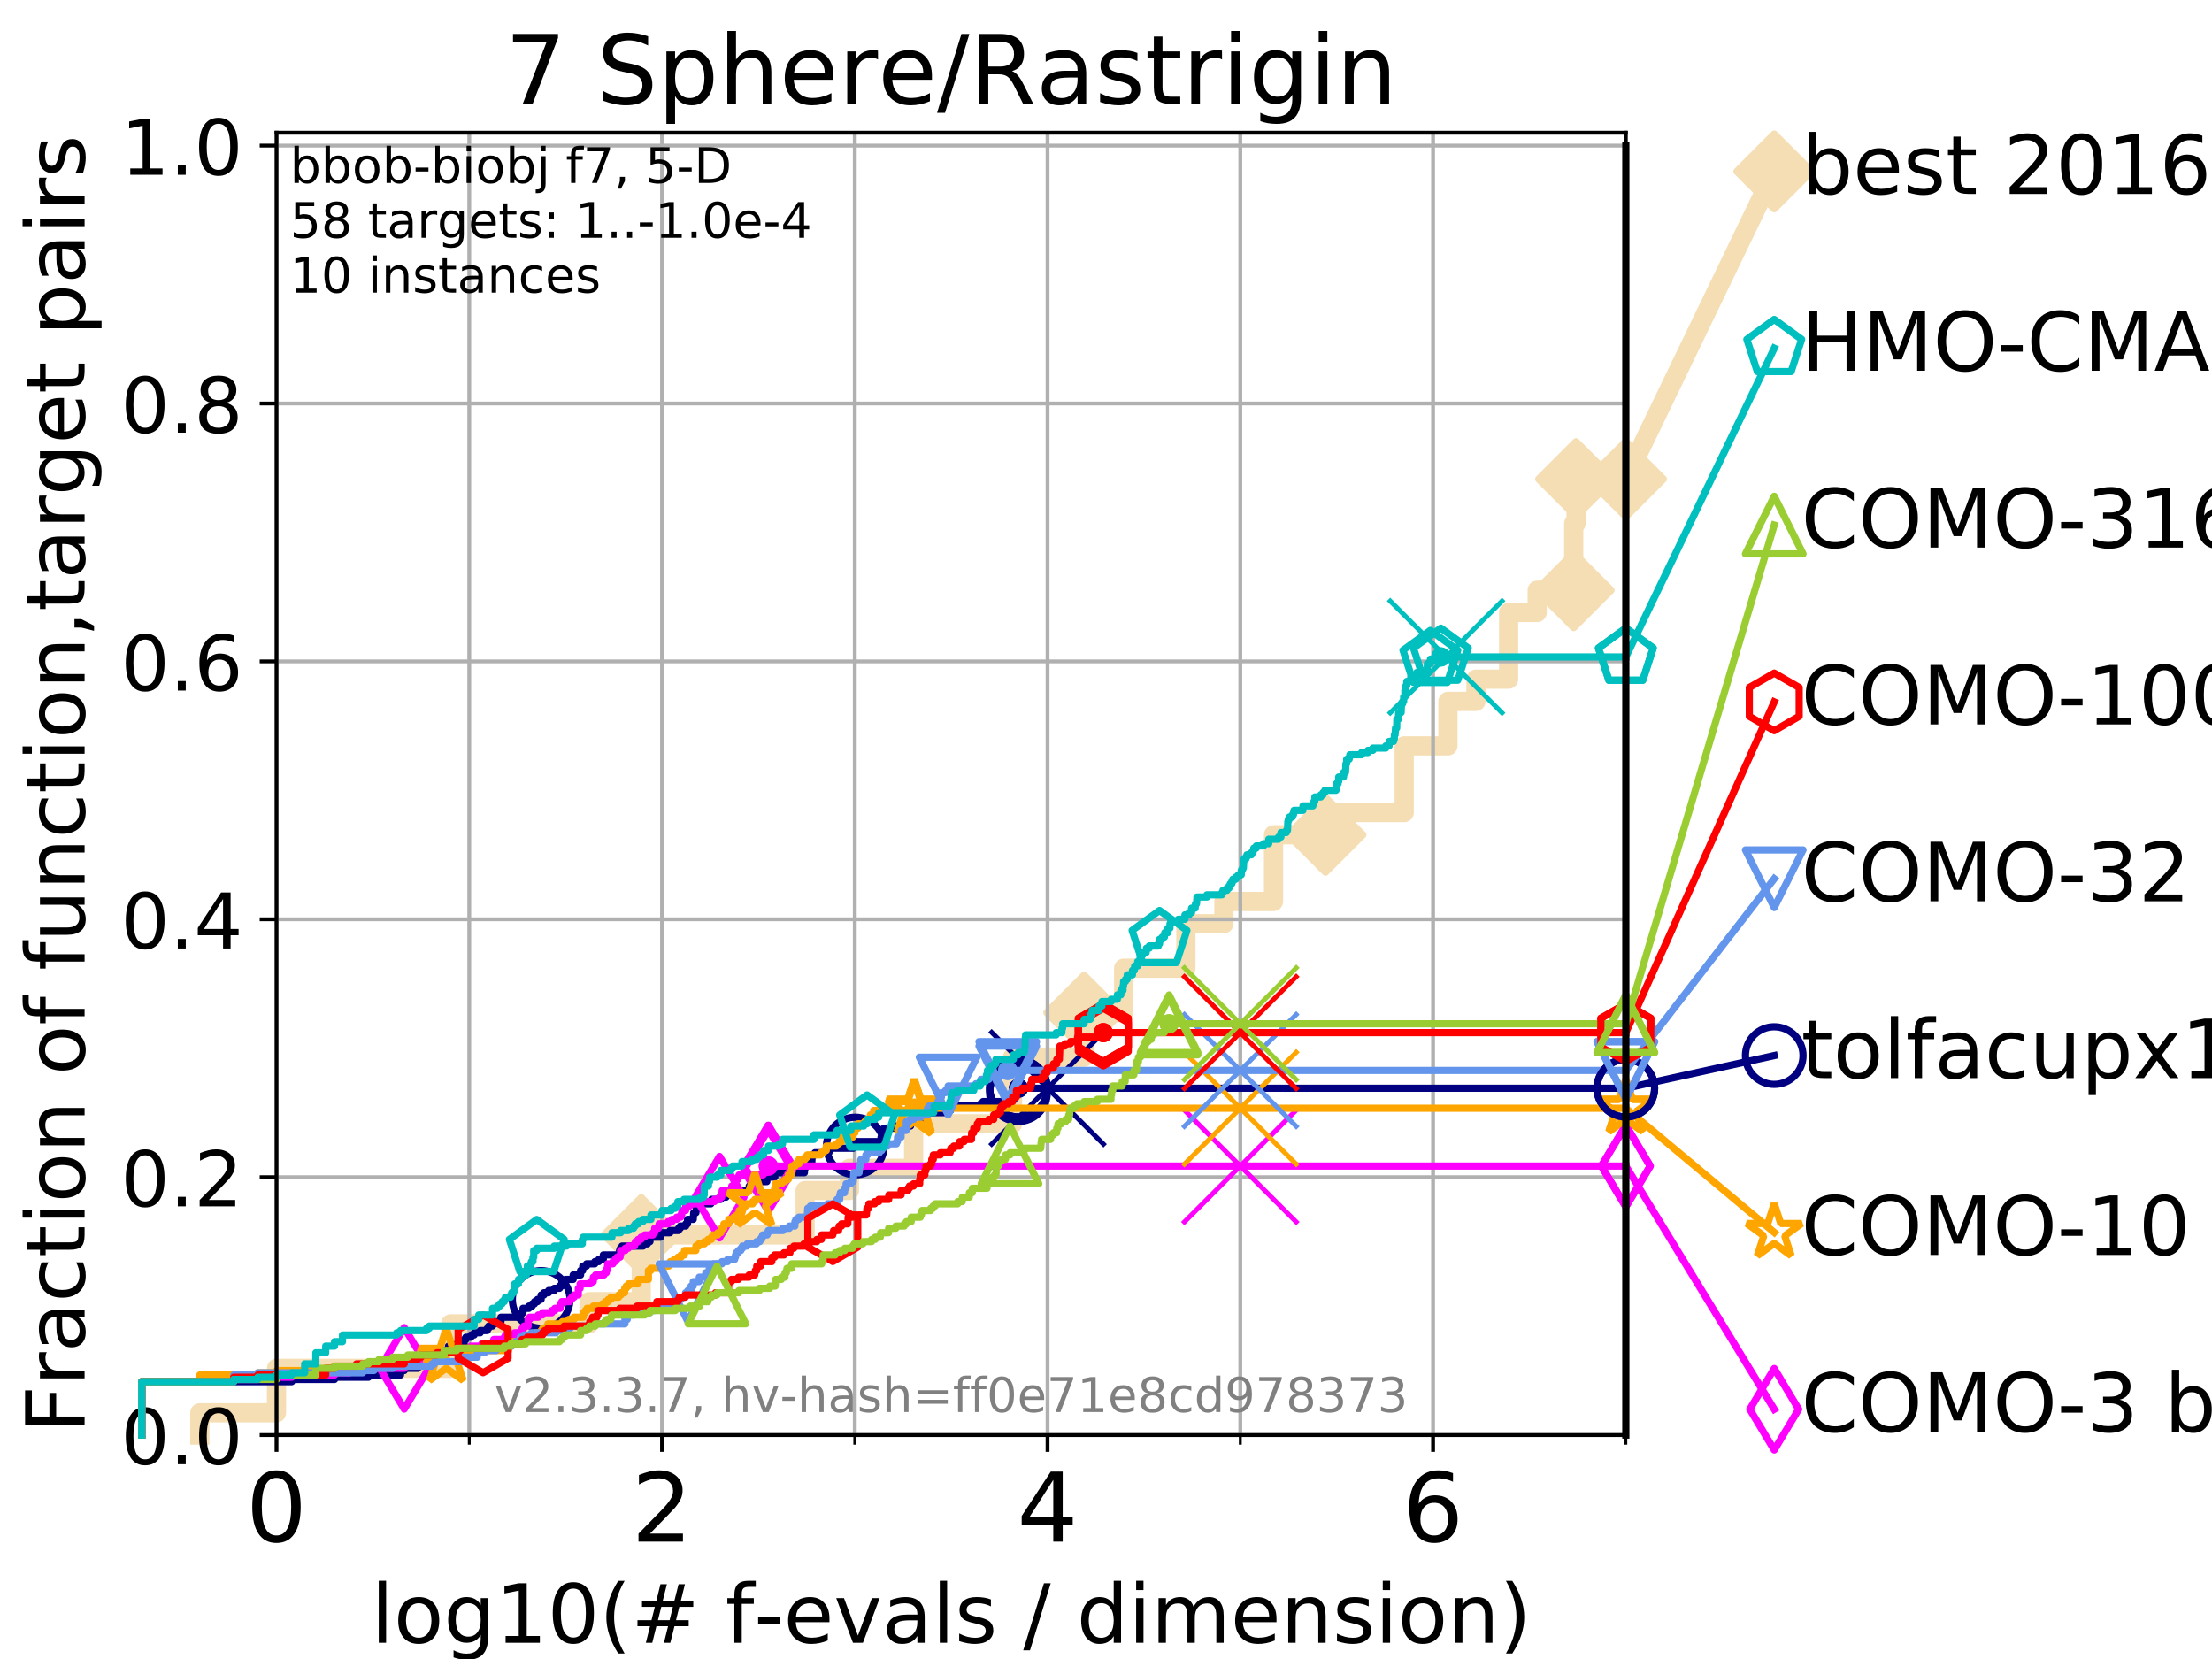<?xml version="1.0" encoding="utf-8" standalone="no"?>
<!DOCTYPE svg PUBLIC "-//W3C//DTD SVG 1.1//EN"
  "http://www.w3.org/Graphics/SVG/1.1/DTD/svg11.dtd">
<!-- Created with matplotlib (https://matplotlib.org/) -->
<svg height="345.6pt" version="1.1" viewBox="0 0 460.8 345.6" width="460.8pt" xmlns="http://www.w3.org/2000/svg" xmlns:xlink="http://www.w3.org/1999/xlink">
 <defs>
  <style type="text/css">
*{stroke-linecap:butt;stroke-linejoin:round;}
  </style>
 </defs>
 <g id="figure_1">
  <g id="patch_1">
   <path d="M 0 345.6 
L 460.8 345.6 
L 460.8 0 
L 0 0 
z
" style="fill:#ffffff;"/>
  </g>
  <g id="axes_1">
   <g id="patch_2">
    <path d="M 57.6 298.944 
L 338.688 298.944 
L 338.688 27.648 
L 57.6 27.648 
z
" style="fill:#ffffff;"/>
   </g>
   <g id="line2d_1">
    <path d="M 41.621 298.944 
L 41.621 294.313 
L 57.6 294.313 
L 57.6 285.05 
L 93.864 285.05 
L 93.864 275.788 
L 122.699 275.788 
L 122.699 271.157 
L 133.578 271.157 
L 133.578 257.263 
L 167.723 257.263 
L 167.723 248.001 
L 176.965 248.001 
L 176.965 243.37 
L 190.321 243.37 
L 190.321 234.107 
L 210.941 234.107 
L 210.941 220.214 
L 225.835 220.214 
L 225.835 210.951 
L 234.075 210.951 
L 234.075 201.689 
L 247.038 201.689 
L 247.038 192.426 
L 254.967 192.426 
L 254.967 187.795 
L 265.298 187.795 
L 265.298 173.901 
L 276.126 173.901 
L 276.126 169.27 
L 292.517 169.27 
L 292.517 155.377 
L 301.63 155.377 
L 301.63 146.114 
L 307.466 146.114 
L 307.466 141.483 
L 314.273 141.483 
L 314.273 127.589 
L 320.222 127.589 
L 320.222 122.958 
L 327.832 122.958 
L 327.832 109.065 
L 328.318 109.065 
L 328.318 99.802 
L 338.688 99.802 
" style="fill:none;stroke:#f5deb3;stroke-linecap:square;stroke-width:4;"/>
   </g>
   <g id="line2d_2">
    <defs>
     <path d="M 0 7.778 
L 7.778 0 
L 0 -7.778 
L -7.778 0 
z
" id="m7bbd0d7cb1" style="stroke:#f5deb3;stroke-linejoin:miter;stroke-width:1.5;"/>
    </defs>
    <g>
     <use style="fill:#f5deb3;stroke:#f5deb3;stroke-linejoin:miter;stroke-width:1.5;" x="133.578" xlink:href="#m7bbd0d7cb1" y="257.263"/>
     <use style="fill:#f5deb3;stroke:#f5deb3;stroke-linejoin:miter;stroke-width:1.5;" x="225.835" xlink:href="#m7bbd0d7cb1" y="210.951"/>
     <use style="fill:#f5deb3;stroke:#f5deb3;stroke-linejoin:miter;stroke-width:1.5;" x="276.126" xlink:href="#m7bbd0d7cb1" y="173.901"/>
     <use style="fill:#f5deb3;stroke:#f5deb3;stroke-linejoin:miter;stroke-width:1.5;" x="327.832" xlink:href="#m7bbd0d7cb1" y="122.958"/>
     <use style="fill:#f5deb3;stroke:#f5deb3;stroke-linejoin:miter;stroke-width:1.5;" x="328.318" xlink:href="#m7bbd0d7cb1" y="99.802"/>
     <use style="fill:#f5deb3;stroke:#f5deb3;stroke-linejoin:miter;stroke-width:1.5;" x="338.688" xlink:href="#m7bbd0d7cb1" y="99.802"/>
    </g>
   </g>
   <g id="line2d_3">
    <path style="fill:none;stroke:#f5deb3;stroke-linecap:square;stroke-width:4;"/>
    <g/>
   </g>
   <g id="line2d_4">
    <path d="M 338.688 99.802 
L 369.608 35.706 
" style="fill:none;stroke:#f5deb3;stroke-linecap:square;stroke-width:4;"/>
    <g>
     <use style="fill:#f5deb3;stroke:#f5deb3;stroke-linejoin:miter;stroke-width:1.5;" x="338.688" xlink:href="#m7bbd0d7cb1" y="99.802"/>
     <use style="fill:#f5deb3;stroke:#f5deb3;stroke-linejoin:miter;stroke-width:1.5;" x="369.608" xlink:href="#m7bbd0d7cb1" y="35.706"/>
    </g>
   </g>
   <g id="matplotlib.axis_1">
    <g id="xtick_1">
     <g id="line2d_5">
      <path clip-path="url(#p7d51d6d529)" d="M 57.6 298.944 
L 57.6 27.648 
" style="fill:none;stroke:#b0b0b0;stroke-linecap:square;stroke-width:0.8;"/>
     </g>
     <g id="line2d_6">
      <defs>
       <path d="M 0 0 
L 0 3.5 
" id="m11f2d8f168" style="stroke:#000000;stroke-width:0.8;"/>
      </defs>
      <g>
       <use style="stroke:#000000;stroke-width:0.8;" x="57.6" xlink:href="#m11f2d8f168" y="298.944"/>
      </g>
     </g>
     <g id="text_1">
      <!-- 0 -->
      <defs>
       <path d="M 31.781 66.406 
Q 24.172 66.406 20.328 58.906 
Q 16.5 51.422 16.5 36.375 
Q 16.5 21.391 20.328 13.891 
Q 24.172 6.391 31.781 6.391 
Q 39.453 6.391 43.281 13.891 
Q 47.125 21.391 47.125 36.375 
Q 47.125 51.422 43.281 58.906 
Q 39.453 66.406 31.781 66.406 
z
M 31.781 74.219 
Q 44.047 74.219 50.516 64.516 
Q 56.984 54.828 56.984 36.375 
Q 56.984 17.969 50.516 8.266 
Q 44.047 -1.422 31.781 -1.422 
Q 19.531 -1.422 13.062 8.266 
Q 6.594 17.969 6.594 36.375 
Q 6.594 54.828 13.062 64.516 
Q 19.531 74.219 31.781 74.219 
z
" id="DejaVuSans-48"/>
      </defs>
      <g transform="translate(51.237 321.141)scale(0.2 -0.2)">
       <use xlink:href="#DejaVuSans-48"/>
      </g>
     </g>
    </g>
    <g id="xtick_2">
     <g id="line2d_7">
      <path clip-path="url(#p7d51d6d529)" d="M 137.911 298.944 
L 137.911 27.648 
" style="fill:none;stroke:#b0b0b0;stroke-linecap:square;stroke-width:0.8;"/>
     </g>
     <g id="line2d_8">
      <g>
       <use style="stroke:#000000;stroke-width:0.8;" x="137.911" xlink:href="#m11f2d8f168" y="298.944"/>
      </g>
     </g>
     <g id="text_2">
      <!-- 2 -->
      <defs>
       <path d="M 19.188 8.297 
L 53.609 8.297 
L 53.609 0 
L 7.328 0 
L 7.328 8.297 
Q 12.938 14.109 22.625 23.891 
Q 32.328 33.688 34.812 36.531 
Q 39.547 41.844 41.422 45.531 
Q 43.312 49.219 43.312 52.781 
Q 43.312 58.594 39.234 62.25 
Q 35.156 65.922 28.609 65.922 
Q 23.969 65.922 18.812 64.312 
Q 13.672 62.703 7.812 59.422 
L 7.812 69.391 
Q 13.766 71.781 18.938 73 
Q 24.125 74.219 28.422 74.219 
Q 39.75 74.219 46.484 68.547 
Q 53.219 62.891 53.219 53.422 
Q 53.219 48.922 51.531 44.891 
Q 49.859 40.875 45.406 35.406 
Q 44.188 33.984 37.641 27.219 
Q 31.109 20.453 19.188 8.297 
z
" id="DejaVuSans-50"/>
      </defs>
      <g transform="translate(131.548 321.141)scale(0.2 -0.2)">
       <use xlink:href="#DejaVuSans-50"/>
      </g>
     </g>
    </g>
    <g id="xtick_3">
     <g id="line2d_9">
      <path clip-path="url(#p7d51d6d529)" d="M 218.222 298.944 
L 218.222 27.648 
" style="fill:none;stroke:#b0b0b0;stroke-linecap:square;stroke-width:0.8;"/>
     </g>
     <g id="line2d_10">
      <g>
       <use style="stroke:#000000;stroke-width:0.8;" x="218.222" xlink:href="#m11f2d8f168" y="298.944"/>
      </g>
     </g>
     <g id="text_3">
      <!-- 4 -->
      <defs>
       <path d="M 37.797 64.312 
L 12.891 25.391 
L 37.797 25.391 
z
M 35.203 72.906 
L 47.609 72.906 
L 47.609 25.391 
L 58.016 25.391 
L 58.016 17.188 
L 47.609 17.188 
L 47.609 0 
L 37.797 0 
L 37.797 17.188 
L 4.891 17.188 
L 4.891 26.703 
z
" id="DejaVuSans-52"/>
      </defs>
      <g transform="translate(211.859 321.141)scale(0.2 -0.2)">
       <use xlink:href="#DejaVuSans-52"/>
      </g>
     </g>
    </g>
    <g id="xtick_4">
     <g id="line2d_11">
      <path clip-path="url(#p7d51d6d529)" d="M 298.533 298.944 
L 298.533 27.648 
" style="fill:none;stroke:#b0b0b0;stroke-linecap:square;stroke-width:0.8;"/>
     </g>
     <g id="line2d_12">
      <g>
       <use style="stroke:#000000;stroke-width:0.8;" x="298.533" xlink:href="#m11f2d8f168" y="298.944"/>
      </g>
     </g>
     <g id="text_4">
      <!-- 6 -->
      <defs>
       <path d="M 33.016 40.375 
Q 26.375 40.375 22.484 35.828 
Q 18.609 31.297 18.609 23.391 
Q 18.609 15.531 22.484 10.953 
Q 26.375 6.391 33.016 6.391 
Q 39.656 6.391 43.531 10.953 
Q 47.406 15.531 47.406 23.391 
Q 47.406 31.297 43.531 35.828 
Q 39.656 40.375 33.016 40.375 
z
M 52.594 71.297 
L 52.594 62.312 
Q 48.875 64.062 45.094 64.984 
Q 41.312 65.922 37.594 65.922 
Q 27.828 65.922 22.672 59.328 
Q 17.531 52.734 16.797 39.406 
Q 19.672 43.656 24.016 45.922 
Q 28.375 48.188 33.594 48.188 
Q 44.578 48.188 50.953 41.516 
Q 57.328 34.859 57.328 23.391 
Q 57.328 12.156 50.688 5.359 
Q 44.047 -1.422 33.016 -1.422 
Q 20.359 -1.422 13.672 8.266 
Q 6.984 17.969 6.984 36.375 
Q 6.984 53.656 15.188 63.938 
Q 23.391 74.219 37.203 74.219 
Q 40.922 74.219 44.703 73.484 
Q 48.484 72.75 52.594 71.297 
z
" id="DejaVuSans-54"/>
      </defs>
      <g transform="translate(292.17 321.141)scale(0.2 -0.2)">
       <use xlink:href="#DejaVuSans-54"/>
      </g>
     </g>
    </g>
    <g id="xtick_5">
     <g id="line2d_13">
      <path clip-path="url(#p7d51d6d529)" d="M 97.755 298.944 
L 97.755 27.648 
" style="fill:none;stroke:#b0b0b0;stroke-linecap:square;stroke-width:0.8;"/>
     </g>
     <g id="line2d_14">
      <defs>
       <path d="M 0 0 
L 0 2 
" id="me4030164db" style="stroke:#000000;stroke-width:0.6;"/>
      </defs>
      <g>
       <use style="stroke:#000000;stroke-width:0.6;" x="97.755" xlink:href="#me4030164db" y="298.944"/>
      </g>
     </g>
    </g>
    <g id="xtick_6">
     <g id="line2d_15">
      <path clip-path="url(#p7d51d6d529)" d="M 178.066 298.944 
L 178.066 27.648 
" style="fill:none;stroke:#b0b0b0;stroke-linecap:square;stroke-width:0.8;"/>
     </g>
     <g id="line2d_16">
      <g>
       <use style="stroke:#000000;stroke-width:0.6;" x="178.066" xlink:href="#me4030164db" y="298.944"/>
      </g>
     </g>
    </g>
    <g id="xtick_7">
     <g id="line2d_17">
      <path clip-path="url(#p7d51d6d529)" d="M 258.377 298.944 
L 258.377 27.648 
" style="fill:none;stroke:#b0b0b0;stroke-linecap:square;stroke-width:0.8;"/>
     </g>
     <g id="line2d_18">
      <g>
       <use style="stroke:#000000;stroke-width:0.6;" x="258.377" xlink:href="#me4030164db" y="298.944"/>
      </g>
     </g>
    </g>
    <g id="xtick_8">
     <g id="line2d_19">
      <path clip-path="url(#p7d51d6d529)" d="M 338.688 298.944 
L 338.688 27.648 
" style="fill:none;stroke:#b0b0b0;stroke-linecap:square;stroke-width:0.8;"/>
     </g>
     <g id="line2d_20">
      <g>
       <use style="stroke:#000000;stroke-width:0.6;" x="338.688" xlink:href="#me4030164db" y="298.944"/>
      </g>
     </g>
    </g>
    <g id="text_5">
     <!-- log10(# f-evals / dimension) -->
     <defs>
      <path d="M 9.422 75.984 
L 18.406 75.984 
L 18.406 0 
L 9.422 0 
z
" id="DejaVuSans-108"/>
      <path d="M 30.609 48.391 
Q 23.391 48.391 19.188 42.75 
Q 14.984 37.109 14.984 27.297 
Q 14.984 17.484 19.156 11.844 
Q 23.344 6.203 30.609 6.203 
Q 37.797 6.203 41.984 11.859 
Q 46.188 17.531 46.188 27.297 
Q 46.188 37.016 41.984 42.703 
Q 37.797 48.391 30.609 48.391 
z
M 30.609 56 
Q 42.328 56 49.016 48.375 
Q 55.719 40.766 55.719 27.297 
Q 55.719 13.875 49.016 6.219 
Q 42.328 -1.422 30.609 -1.422 
Q 18.844 -1.422 12.172 6.219 
Q 5.516 13.875 5.516 27.297 
Q 5.516 40.766 12.172 48.375 
Q 18.844 56 30.609 56 
z
" id="DejaVuSans-111"/>
      <path d="M 45.406 27.984 
Q 45.406 37.75 41.375 43.109 
Q 37.359 48.484 30.078 48.484 
Q 22.859 48.484 18.828 43.109 
Q 14.797 37.75 14.797 27.984 
Q 14.797 18.266 18.828 12.891 
Q 22.859 7.516 30.078 7.516 
Q 37.359 7.516 41.375 12.891 
Q 45.406 18.266 45.406 27.984 
z
M 54.391 6.781 
Q 54.391 -7.172 48.188 -13.984 
Q 42 -20.797 29.203 -20.797 
Q 24.469 -20.797 20.266 -20.094 
Q 16.062 -19.391 12.109 -17.922 
L 12.109 -9.188 
Q 16.062 -11.328 19.922 -12.344 
Q 23.781 -13.375 27.781 -13.375 
Q 36.625 -13.375 41.016 -8.766 
Q 45.406 -4.156 45.406 5.172 
L 45.406 9.625 
Q 42.625 4.781 38.281 2.391 
Q 33.938 0 27.875 0 
Q 17.828 0 11.672 7.656 
Q 5.516 15.328 5.516 27.984 
Q 5.516 40.672 11.672 48.328 
Q 17.828 56 27.875 56 
Q 33.938 56 38.281 53.609 
Q 42.625 51.219 45.406 46.391 
L 45.406 54.688 
L 54.391 54.688 
z
" id="DejaVuSans-103"/>
      <path d="M 12.406 8.297 
L 28.516 8.297 
L 28.516 63.922 
L 10.984 60.406 
L 10.984 69.391 
L 28.422 72.906 
L 38.281 72.906 
L 38.281 8.297 
L 54.391 8.297 
L 54.391 0 
L 12.406 0 
z
" id="DejaVuSans-49"/>
      <path d="M 31 75.875 
Q 24.469 64.656 21.281 53.656 
Q 18.109 42.672 18.109 31.391 
Q 18.109 20.125 21.312 9.062 
Q 24.516 -2 31 -13.188 
L 23.188 -13.188 
Q 15.875 -1.703 12.234 9.375 
Q 8.594 20.453 8.594 31.391 
Q 8.594 42.281 12.203 53.312 
Q 15.828 64.359 23.188 75.875 
z
" id="DejaVuSans-40"/>
      <path d="M 51.125 44 
L 36.922 44 
L 32.812 27.688 
L 47.125 27.688 
z
M 43.797 71.781 
L 38.719 51.516 
L 52.984 51.516 
L 58.109 71.781 
L 65.922 71.781 
L 60.891 51.516 
L 76.125 51.516 
L 76.125 44 
L 58.984 44 
L 54.984 27.688 
L 70.516 27.688 
L 70.516 20.219 
L 53.078 20.219 
L 48 0 
L 40.188 0 
L 45.219 20.219 
L 30.906 20.219 
L 25.875 0 
L 18.016 0 
L 23.094 20.219 
L 7.719 20.219 
L 7.719 27.688 
L 24.906 27.688 
L 29 44 
L 13.281 44 
L 13.281 51.516 
L 30.906 51.516 
L 35.891 71.781 
z
" id="DejaVuSans-35"/>
      <path id="DejaVuSans-32"/>
      <path d="M 37.109 75.984 
L 37.109 68.5 
L 28.516 68.5 
Q 23.688 68.5 21.797 66.547 
Q 19.922 64.594 19.922 59.516 
L 19.922 54.688 
L 34.719 54.688 
L 34.719 47.703 
L 19.922 47.703 
L 19.922 0 
L 10.891 0 
L 10.891 47.703 
L 2.297 47.703 
L 2.297 54.688 
L 10.891 54.688 
L 10.891 58.5 
Q 10.891 67.625 15.141 71.797 
Q 19.391 75.984 28.609 75.984 
z
" id="DejaVuSans-102"/>
      <path d="M 4.891 31.391 
L 31.203 31.391 
L 31.203 23.391 
L 4.891 23.391 
z
" id="DejaVuSans-45"/>
      <path d="M 56.203 29.594 
L 56.203 25.203 
L 14.891 25.203 
Q 15.484 15.922 20.484 11.062 
Q 25.484 6.203 34.422 6.203 
Q 39.594 6.203 44.453 7.469 
Q 49.312 8.734 54.109 11.281 
L 54.109 2.781 
Q 49.266 0.734 44.188 -0.344 
Q 39.109 -1.422 33.891 -1.422 
Q 20.797 -1.422 13.156 6.188 
Q 5.516 13.812 5.516 26.812 
Q 5.516 40.234 12.766 48.109 
Q 20.016 56 32.328 56 
Q 43.359 56 49.781 48.891 
Q 56.203 41.797 56.203 29.594 
z
M 47.219 32.234 
Q 47.125 39.594 43.094 43.984 
Q 39.062 48.391 32.422 48.391 
Q 24.906 48.391 20.391 44.141 
Q 15.875 39.891 15.188 32.172 
z
" id="DejaVuSans-101"/>
      <path d="M 2.984 54.688 
L 12.5 54.688 
L 29.594 8.797 
L 46.688 54.688 
L 56.203 54.688 
L 35.688 0 
L 23.484 0 
z
" id="DejaVuSans-118"/>
      <path d="M 34.281 27.484 
Q 23.391 27.484 19.188 25 
Q 14.984 22.516 14.984 16.5 
Q 14.984 11.719 18.141 8.906 
Q 21.297 6.109 26.703 6.109 
Q 34.188 6.109 38.703 11.406 
Q 43.219 16.703 43.219 25.484 
L 43.219 27.484 
z
M 52.203 31.203 
L 52.203 0 
L 43.219 0 
L 43.219 8.297 
Q 40.141 3.328 35.547 0.953 
Q 30.953 -1.422 24.312 -1.422 
Q 15.922 -1.422 10.953 3.297 
Q 6 8.016 6 15.922 
Q 6 25.141 12.172 29.828 
Q 18.359 34.516 30.609 34.516 
L 43.219 34.516 
L 43.219 35.406 
Q 43.219 41.609 39.141 45 
Q 35.062 48.391 27.688 48.391 
Q 23 48.391 18.547 47.266 
Q 14.109 46.141 10.016 43.891 
L 10.016 52.203 
Q 14.938 54.109 19.578 55.047 
Q 24.219 56 28.609 56 
Q 40.484 56 46.344 49.844 
Q 52.203 43.703 52.203 31.203 
z
" id="DejaVuSans-97"/>
      <path d="M 44.281 53.078 
L 44.281 44.578 
Q 40.484 46.531 36.375 47.5 
Q 32.281 48.484 27.875 48.484 
Q 21.188 48.484 17.844 46.438 
Q 14.5 44.391 14.5 40.281 
Q 14.5 37.156 16.891 35.375 
Q 19.281 33.594 26.516 31.984 
L 29.594 31.297 
Q 39.156 29.25 43.188 25.516 
Q 47.219 21.781 47.219 15.094 
Q 47.219 7.469 41.188 3.016 
Q 35.156 -1.422 24.609 -1.422 
Q 20.219 -1.422 15.453 -0.562 
Q 10.688 0.297 5.422 2 
L 5.422 11.281 
Q 10.406 8.688 15.234 7.391 
Q 20.062 6.109 24.812 6.109 
Q 31.156 6.109 34.562 8.281 
Q 37.984 10.453 37.984 14.406 
Q 37.984 18.062 35.516 20.016 
Q 33.062 21.969 24.703 23.781 
L 21.578 24.516 
Q 13.234 26.266 9.516 29.906 
Q 5.812 33.547 5.812 39.891 
Q 5.812 47.609 11.281 51.797 
Q 16.75 56 26.812 56 
Q 31.781 56 36.172 55.266 
Q 40.578 54.547 44.281 53.078 
z
" id="DejaVuSans-115"/>
      <path d="M 25.391 72.906 
L 33.688 72.906 
L 8.297 -9.281 
L 0 -9.281 
z
" id="DejaVuSans-47"/>
      <path d="M 45.406 46.391 
L 45.406 75.984 
L 54.391 75.984 
L 54.391 0 
L 45.406 0 
L 45.406 8.203 
Q 42.578 3.328 38.25 0.953 
Q 33.938 -1.422 27.875 -1.422 
Q 17.969 -1.422 11.734 6.484 
Q 5.516 14.406 5.516 27.297 
Q 5.516 40.188 11.734 48.094 
Q 17.969 56 27.875 56 
Q 33.938 56 38.25 53.625 
Q 42.578 51.266 45.406 46.391 
z
M 14.797 27.297 
Q 14.797 17.391 18.875 11.75 
Q 22.953 6.109 30.078 6.109 
Q 37.203 6.109 41.297 11.75 
Q 45.406 17.391 45.406 27.297 
Q 45.406 37.203 41.297 42.844 
Q 37.203 48.484 30.078 48.484 
Q 22.953 48.484 18.875 42.844 
Q 14.797 37.203 14.797 27.297 
z
" id="DejaVuSans-100"/>
      <path d="M 9.422 54.688 
L 18.406 54.688 
L 18.406 0 
L 9.422 0 
z
M 9.422 75.984 
L 18.406 75.984 
L 18.406 64.594 
L 9.422 64.594 
z
" id="DejaVuSans-105"/>
      <path d="M 52 44.188 
Q 55.375 50.25 60.062 53.125 
Q 64.75 56 71.094 56 
Q 79.641 56 84.281 50.016 
Q 88.922 44.047 88.922 33.016 
L 88.922 0 
L 79.891 0 
L 79.891 32.719 
Q 79.891 40.578 77.094 44.375 
Q 74.312 48.188 68.609 48.188 
Q 61.625 48.188 57.562 43.547 
Q 53.516 38.922 53.516 30.906 
L 53.516 0 
L 44.484 0 
L 44.484 32.719 
Q 44.484 40.625 41.703 44.406 
Q 38.922 48.188 33.109 48.188 
Q 26.219 48.188 22.156 43.531 
Q 18.109 38.875 18.109 30.906 
L 18.109 0 
L 9.078 0 
L 9.078 54.688 
L 18.109 54.688 
L 18.109 46.188 
Q 21.188 51.219 25.484 53.609 
Q 29.781 56 35.688 56 
Q 41.656 56 45.828 52.969 
Q 50 49.953 52 44.188 
z
" id="DejaVuSans-109"/>
      <path d="M 54.891 33.016 
L 54.891 0 
L 45.906 0 
L 45.906 32.719 
Q 45.906 40.484 42.875 44.328 
Q 39.844 48.188 33.797 48.188 
Q 26.516 48.188 22.312 43.547 
Q 18.109 38.922 18.109 30.906 
L 18.109 0 
L 9.078 0 
L 9.078 54.688 
L 18.109 54.688 
L 18.109 46.188 
Q 21.344 51.125 25.703 53.562 
Q 30.078 56 35.797 56 
Q 45.219 56 50.047 50.172 
Q 54.891 44.344 54.891 33.016 
z
" id="DejaVuSans-110"/>
      <path d="M 8.016 75.875 
L 15.828 75.875 
Q 23.141 64.359 26.781 53.312 
Q 30.422 42.281 30.422 31.391 
Q 30.422 20.453 26.781 9.375 
Q 23.141 -1.703 15.828 -13.188 
L 8.016 -13.188 
Q 14.5 -2 17.703 9.062 
Q 20.906 20.125 20.906 31.391 
Q 20.906 42.672 17.703 53.656 
Q 14.5 64.656 8.016 75.875 
z
" id="DejaVuSans-41"/>
     </defs>
     <g transform="translate(77.303 342.218)scale(0.17 -0.17)">
      <use xlink:href="#DejaVuSans-108"/>
      <use x="27.783" xlink:href="#DejaVuSans-111"/>
      <use x="88.965" xlink:href="#DejaVuSans-103"/>
      <use x="152.441" xlink:href="#DejaVuSans-49"/>
      <use x="216.064" xlink:href="#DejaVuSans-48"/>
      <use x="279.688" xlink:href="#DejaVuSans-40"/>
      <use x="318.701" xlink:href="#DejaVuSans-35"/>
      <use x="402.49" xlink:href="#DejaVuSans-32"/>
      <use x="434.277" xlink:href="#DejaVuSans-102"/>
      <use x="469.404" xlink:href="#DejaVuSans-45"/>
      <use x="505.488" xlink:href="#DejaVuSans-101"/>
      <use x="567.012" xlink:href="#DejaVuSans-118"/>
      <use x="626.191" xlink:href="#DejaVuSans-97"/>
      <use x="687.471" xlink:href="#DejaVuSans-108"/>
      <use x="715.254" xlink:href="#DejaVuSans-115"/>
      <use x="767.354" xlink:href="#DejaVuSans-32"/>
      <use x="799.141" xlink:href="#DejaVuSans-47"/>
      <use x="832.832" xlink:href="#DejaVuSans-32"/>
      <use x="864.619" xlink:href="#DejaVuSans-100"/>
      <use x="928.096" xlink:href="#DejaVuSans-105"/>
      <use x="955.879" xlink:href="#DejaVuSans-109"/>
      <use x="1053.291" xlink:href="#DejaVuSans-101"/>
      <use x="1114.814" xlink:href="#DejaVuSans-110"/>
      <use x="1178.193" xlink:href="#DejaVuSans-115"/>
      <use x="1230.293" xlink:href="#DejaVuSans-105"/>
      <use x="1258.076" xlink:href="#DejaVuSans-111"/>
      <use x="1319.258" xlink:href="#DejaVuSans-110"/>
      <use x="1382.637" xlink:href="#DejaVuSans-41"/>
     </g>
    </g>
   </g>
   <g id="matplotlib.axis_2">
    <g id="ytick_1">
     <g id="line2d_21">
      <path clip-path="url(#p7d51d6d529)" d="M 57.6 298.944 
L 338.688 298.944 
" style="fill:none;stroke:#b0b0b0;stroke-linecap:square;stroke-width:0.8;"/>
     </g>
     <g id="line2d_22">
      <defs>
       <path d="M 0 0 
L -3.5 0 
" id="meb3127ef8b" style="stroke:#000000;stroke-width:0.8;"/>
      </defs>
      <g>
       <use style="stroke:#000000;stroke-width:0.8;" x="57.6" xlink:href="#meb3127ef8b" y="298.944"/>
      </g>
     </g>
     <g id="text_6">
      <!-- 0.0 -->
      <defs>
       <path d="M 10.688 12.406 
L 21 12.406 
L 21 0 
L 10.688 0 
z
" id="DejaVuSans-46"/>
      </defs>
      <g transform="translate(25.155 305.023)scale(0.16 -0.16)">
       <use xlink:href="#DejaVuSans-48"/>
       <use x="63.623" xlink:href="#DejaVuSans-46"/>
       <use x="95.41" xlink:href="#DejaVuSans-48"/>
      </g>
     </g>
    </g>
    <g id="ytick_2">
     <g id="line2d_23">
      <path clip-path="url(#p7d51d6d529)" d="M 57.6 245.222 
L 338.688 245.222 
" style="fill:none;stroke:#b0b0b0;stroke-linecap:square;stroke-width:0.8;"/>
     </g>
     <g id="line2d_24">
      <g>
       <use style="stroke:#000000;stroke-width:0.8;" x="57.6" xlink:href="#meb3127ef8b" y="245.222"/>
      </g>
     </g>
     <g id="text_7">
      <!-- 0.2 -->
      <g transform="translate(25.155 251.301)scale(0.16 -0.16)">
       <use xlink:href="#DejaVuSans-48"/>
       <use x="63.623" xlink:href="#DejaVuSans-46"/>
       <use x="95.41" xlink:href="#DejaVuSans-50"/>
      </g>
     </g>
    </g>
    <g id="ytick_3">
     <g id="line2d_25">
      <path clip-path="url(#p7d51d6d529)" d="M 57.6 191.5 
L 338.688 191.5 
" style="fill:none;stroke:#b0b0b0;stroke-linecap:square;stroke-width:0.8;"/>
     </g>
     <g id="line2d_26">
      <g>
       <use style="stroke:#000000;stroke-width:0.8;" x="57.6" xlink:href="#meb3127ef8b" y="191.5"/>
      </g>
     </g>
     <g id="text_8">
      <!-- 0.4 -->
      <g transform="translate(25.155 197.579)scale(0.16 -0.16)">
       <use xlink:href="#DejaVuSans-48"/>
       <use x="63.623" xlink:href="#DejaVuSans-46"/>
       <use x="95.41" xlink:href="#DejaVuSans-52"/>
      </g>
     </g>
    </g>
    <g id="ytick_4">
     <g id="line2d_27">
      <path clip-path="url(#p7d51d6d529)" d="M 57.6 137.778 
L 338.688 137.778 
" style="fill:none;stroke:#b0b0b0;stroke-linecap:square;stroke-width:0.8;"/>
     </g>
     <g id="line2d_28">
      <g>
       <use style="stroke:#000000;stroke-width:0.8;" x="57.6" xlink:href="#meb3127ef8b" y="137.778"/>
      </g>
     </g>
     <g id="text_9">
      <!-- 0.6 -->
      <g transform="translate(25.155 143.857)scale(0.16 -0.16)">
       <use xlink:href="#DejaVuSans-48"/>
       <use x="63.623" xlink:href="#DejaVuSans-46"/>
       <use x="95.41" xlink:href="#DejaVuSans-54"/>
      </g>
     </g>
    </g>
    <g id="ytick_5">
     <g id="line2d_29">
      <path clip-path="url(#p7d51d6d529)" d="M 57.6 84.056 
L 338.688 84.056 
" style="fill:none;stroke:#b0b0b0;stroke-linecap:square;stroke-width:0.8;"/>
     </g>
     <g id="line2d_30">
      <g>
       <use style="stroke:#000000;stroke-width:0.8;" x="57.6" xlink:href="#meb3127ef8b" y="84.056"/>
      </g>
     </g>
     <g id="text_10">
      <!-- 0.8 -->
      <defs>
       <path d="M 31.781 34.625 
Q 24.75 34.625 20.719 30.859 
Q 16.703 27.094 16.703 20.516 
Q 16.703 13.922 20.719 10.156 
Q 24.75 6.391 31.781 6.391 
Q 38.812 6.391 42.859 10.172 
Q 46.922 13.969 46.922 20.516 
Q 46.922 27.094 42.891 30.859 
Q 38.875 34.625 31.781 34.625 
z
M 21.922 38.812 
Q 15.578 40.375 12.031 44.719 
Q 8.5 49.078 8.5 55.328 
Q 8.5 64.062 14.719 69.141 
Q 20.953 74.219 31.781 74.219 
Q 42.672 74.219 48.875 69.141 
Q 55.078 64.062 55.078 55.328 
Q 55.078 49.078 51.531 44.719 
Q 48 40.375 41.703 38.812 
Q 48.828 37.156 52.797 32.312 
Q 56.781 27.484 56.781 20.516 
Q 56.781 9.906 50.312 4.234 
Q 43.844 -1.422 31.781 -1.422 
Q 19.734 -1.422 13.25 4.234 
Q 6.781 9.906 6.781 20.516 
Q 6.781 27.484 10.781 32.312 
Q 14.797 37.156 21.922 38.812 
z
M 18.312 54.391 
Q 18.312 48.734 21.844 45.562 
Q 25.391 42.391 31.781 42.391 
Q 38.141 42.391 41.719 45.562 
Q 45.312 48.734 45.312 54.391 
Q 45.312 60.062 41.719 63.234 
Q 38.141 66.406 31.781 66.406 
Q 25.391 66.406 21.844 63.234 
Q 18.312 60.062 18.312 54.391 
z
" id="DejaVuSans-56"/>
      </defs>
      <g transform="translate(25.155 90.135)scale(0.16 -0.16)">
       <use xlink:href="#DejaVuSans-48"/>
       <use x="63.623" xlink:href="#DejaVuSans-46"/>
       <use x="95.41" xlink:href="#DejaVuSans-56"/>
      </g>
     </g>
    </g>
    <g id="ytick_6">
     <g id="line2d_31">
      <path clip-path="url(#p7d51d6d529)" d="M 57.6 30.334 
L 338.688 30.334 
" style="fill:none;stroke:#b0b0b0;stroke-linecap:square;stroke-width:0.8;"/>
     </g>
     <g id="line2d_32">
      <g>
       <use style="stroke:#000000;stroke-width:0.8;" x="57.6" xlink:href="#meb3127ef8b" y="30.334"/>
      </g>
     </g>
     <g id="text_11">
      <!-- 1.0 -->
      <g transform="translate(25.155 36.413)scale(0.16 -0.16)">
       <use xlink:href="#DejaVuSans-49"/>
       <use x="63.623" xlink:href="#DejaVuSans-46"/>
       <use x="95.41" xlink:href="#DejaVuSans-48"/>
      </g>
     </g>
    </g>
    <g id="text_12">
     <!-- Fraction of function,target pairs -->
     <defs>
      <path d="M 9.812 72.906 
L 51.703 72.906 
L 51.703 64.594 
L 19.672 64.594 
L 19.672 43.109 
L 48.578 43.109 
L 48.578 34.812 
L 19.672 34.812 
L 19.672 0 
L 9.812 0 
z
" id="DejaVuSans-70"/>
      <path d="M 41.109 46.297 
Q 39.594 47.172 37.812 47.578 
Q 36.031 48 33.891 48 
Q 26.266 48 22.188 43.047 
Q 18.109 38.094 18.109 28.812 
L 18.109 0 
L 9.078 0 
L 9.078 54.688 
L 18.109 54.688 
L 18.109 46.188 
Q 20.953 51.172 25.484 53.578 
Q 30.031 56 36.531 56 
Q 37.453 56 38.578 55.875 
Q 39.703 55.766 41.062 55.516 
z
" id="DejaVuSans-114"/>
      <path d="M 48.781 52.594 
L 48.781 44.188 
Q 44.969 46.297 41.141 47.344 
Q 37.312 48.391 33.406 48.391 
Q 24.656 48.391 19.812 42.844 
Q 14.984 37.312 14.984 27.297 
Q 14.984 17.281 19.812 11.734 
Q 24.656 6.203 33.406 6.203 
Q 37.312 6.203 41.141 7.25 
Q 44.969 8.297 48.781 10.406 
L 48.781 2.094 
Q 45.016 0.344 40.984 -0.531 
Q 36.969 -1.422 32.422 -1.422 
Q 20.062 -1.422 12.781 6.344 
Q 5.516 14.109 5.516 27.297 
Q 5.516 40.672 12.859 48.328 
Q 20.219 56 33.016 56 
Q 37.156 56 41.109 55.141 
Q 45.062 54.297 48.781 52.594 
z
" id="DejaVuSans-99"/>
      <path d="M 18.312 70.219 
L 18.312 54.688 
L 36.812 54.688 
L 36.812 47.703 
L 18.312 47.703 
L 18.312 18.016 
Q 18.312 11.328 20.141 9.422 
Q 21.969 7.516 27.594 7.516 
L 36.812 7.516 
L 36.812 0 
L 27.594 0 
Q 17.188 0 13.234 3.875 
Q 9.281 7.766 9.281 18.016 
L 9.281 47.703 
L 2.688 47.703 
L 2.688 54.688 
L 9.281 54.688 
L 9.281 70.219 
z
" id="DejaVuSans-116"/>
      <path d="M 8.5 21.578 
L 8.5 54.688 
L 17.484 54.688 
L 17.484 21.922 
Q 17.484 14.156 20.5 10.266 
Q 23.531 6.391 29.594 6.391 
Q 36.859 6.391 41.078 11.031 
Q 45.312 15.672 45.312 23.688 
L 45.312 54.688 
L 54.297 54.688 
L 54.297 0 
L 45.312 0 
L 45.312 8.406 
Q 42.047 3.422 37.719 1 
Q 33.406 -1.422 27.688 -1.422 
Q 18.266 -1.422 13.375 4.438 
Q 8.5 10.297 8.5 21.578 
z
M 31.109 56 
z
" id="DejaVuSans-117"/>
      <path d="M 11.719 12.406 
L 22.016 12.406 
L 22.016 4 
L 14.016 -11.625 
L 7.719 -11.625 
L 11.719 4 
z
" id="DejaVuSans-44"/>
      <path d="M 18.109 8.203 
L 18.109 -20.797 
L 9.078 -20.797 
L 9.078 54.688 
L 18.109 54.688 
L 18.109 46.391 
Q 20.953 51.266 25.266 53.625 
Q 29.594 56 35.594 56 
Q 45.562 56 51.781 48.094 
Q 58.016 40.188 58.016 27.297 
Q 58.016 14.406 51.781 6.484 
Q 45.562 -1.422 35.594 -1.422 
Q 29.594 -1.422 25.266 0.953 
Q 20.953 3.328 18.109 8.203 
z
M 48.688 27.297 
Q 48.688 37.203 44.609 42.844 
Q 40.531 48.484 33.406 48.484 
Q 26.266 48.484 22.188 42.844 
Q 18.109 37.203 18.109 27.297 
Q 18.109 17.391 22.188 11.75 
Q 26.266 6.109 33.406 6.109 
Q 40.531 6.109 44.609 11.75 
Q 48.688 17.391 48.688 27.297 
z
" id="DejaVuSans-112"/>
     </defs>
     <g transform="translate(17.62 298.435)rotate(-90)scale(0.17 -0.17)">
      <use xlink:href="#DejaVuSans-70"/>
      <use x="57.41" xlink:href="#DejaVuSans-114"/>
      <use x="98.523" xlink:href="#DejaVuSans-97"/>
      <use x="159.803" xlink:href="#DejaVuSans-99"/>
      <use x="214.783" xlink:href="#DejaVuSans-116"/>
      <use x="253.992" xlink:href="#DejaVuSans-105"/>
      <use x="281.775" xlink:href="#DejaVuSans-111"/>
      <use x="342.957" xlink:href="#DejaVuSans-110"/>
      <use x="406.336" xlink:href="#DejaVuSans-32"/>
      <use x="438.123" xlink:href="#DejaVuSans-111"/>
      <use x="499.305" xlink:href="#DejaVuSans-102"/>
      <use x="534.51" xlink:href="#DejaVuSans-32"/>
      <use x="566.297" xlink:href="#DejaVuSans-102"/>
      <use x="601.502" xlink:href="#DejaVuSans-117"/>
      <use x="664.881" xlink:href="#DejaVuSans-110"/>
      <use x="728.26" xlink:href="#DejaVuSans-99"/>
      <use x="783.24" xlink:href="#DejaVuSans-116"/>
      <use x="822.449" xlink:href="#DejaVuSans-105"/>
      <use x="850.232" xlink:href="#DejaVuSans-111"/>
      <use x="911.414" xlink:href="#DejaVuSans-110"/>
      <use x="974.793" xlink:href="#DejaVuSans-44"/>
      <use x="1006.58" xlink:href="#DejaVuSans-116"/>
      <use x="1045.789" xlink:href="#DejaVuSans-97"/>
      <use x="1107.068" xlink:href="#DejaVuSans-114"/>
      <use x="1148.166" xlink:href="#DejaVuSans-103"/>
      <use x="1211.643" xlink:href="#DejaVuSans-101"/>
      <use x="1273.166" xlink:href="#DejaVuSans-116"/>
      <use x="1312.375" xlink:href="#DejaVuSans-32"/>
      <use x="1344.162" xlink:href="#DejaVuSans-112"/>
      <use x="1407.639" xlink:href="#DejaVuSans-97"/>
      <use x="1468.918" xlink:href="#DejaVuSans-105"/>
      <use x="1496.701" xlink:href="#DejaVuSans-114"/>
      <use x="1537.814" xlink:href="#DejaVuSans-115"/>
     </g>
    </g>
   </g>
   <g id="line2d_33">
    <defs>
     <path d="M 0 1.5 
C 0.398 1.5 0.779 1.342 1.061 1.061 
C 1.342 0.779 1.5 0.398 1.5 0 
C 1.5 -0.398 1.342 -0.779 1.061 -1.061 
C 0.779 -1.342 0.398 -1.5 0 -1.5 
C -0.398 -1.5 -0.779 -1.342 -1.061 -1.061 
C -1.342 -0.779 -1.5 -0.398 -1.5 0 
C -1.5 0.398 -1.342 0.779 -1.061 1.061 
C -0.779 1.342 -0.398 1.5 0 1.5 
z
" id="m4d392f55dd" style="stroke:#f5deb3;"/>
    </defs>
    <g>
     <use style="fill:#f5deb3;stroke:#f5deb3;" x="328.318" xlink:href="#m4d392f55dd" y="99.802"/>
     <use style="fill:#f5deb3;stroke:#f5deb3;" x="328.318" xlink:href="#m4d392f55dd" y="99.802"/>
    </g>
   </g>
   <g id="line2d_34">
    <defs>
     <path d="M 0 1.5 
C 0.398 1.5 0.779 1.342 1.061 1.061 
C 1.342 0.779 1.5 0.398 1.5 0 
C 1.5 -0.398 1.342 -0.779 1.061 -1.061 
C 0.779 -1.342 0.398 -1.5 0 -1.5 
C -0.398 -1.5 -0.779 -1.342 -1.061 -1.061 
C -1.342 -0.779 -1.5 -0.398 -1.5 0 
C -1.5 0.398 -1.342 0.779 -1.061 1.061 
C -0.779 1.342 -0.398 1.5 0 1.5 
z
" id="mc40c180da0" style="stroke:#000080;"/>
    </defs>
    <g>
     <use style="fill:#000080;stroke:#000080;" x="212.163" xlink:href="#mc40c180da0" y="226.697"/>
     <use style="fill:#000080;stroke:#000080;" x="212.163" xlink:href="#mc40c180da0" y="226.697"/>
    </g>
   </g>
   <g id="line2d_35">
    <path d="M 29.533 298.944 
L 29.533 287.829 
L 60.78 287.829 
L 60.78 287.366 
L 69.688 287.366 
L 69.688 286.903 
L 76.759 286.903 
L 76.759 286.44 
L 83.438 286.44 
L 83.438 285.514 
L 84.213 285.514 
L 84.213 285.05 
L 87.01 285.05 
L 87.01 284.587 
L 88.256 284.587 
L 88.256 284.124 
L 88.847 284.124 
L 88.847 283.198 
L 89.419 283.198 
L 89.419 282.735 
L 91.03 282.735 
L 91.03 282.272 
L 91.535 282.272 
L 91.535 281.809 
L 92.504 281.809 
L 92.504 281.345 
L 93.422 281.345 
L 93.422 280.419 
L 95.125 280.419 
L 95.125 279.956 
L 96.676 279.956 
L 96.676 279.03 
L 97.044 279.03 
L 97.044 278.567 
L 98.101 278.567 
L 98.101 278.104 
L 98.772 278.104 
L 98.772 277.64 
L 100.04 277.64 
L 100.04 277.177 
L 101.507 277.177 
L 101.507 276.714 
L 101.786 276.714 
L 101.786 276.251 
L 102.597 276.251 
L 102.597 275.788 
L 103.118 275.788 
L 103.118 275.325 
L 104.355 275.325 
L 104.355 274.399 
L 108.199 274.399 
L 108.199 273.935 
L 108.578 273.935 
L 108.578 273.472 
L 108.949 273.472 
L 108.949 272.546 
L 110.189 272.546 
L 110.189 272.083 
L 110.86 272.083 
L 110.86 271.62 
L 111.346 271.62 
L 111.346 271.157 
L 111.975 271.157 
L 111.975 270.694 
L 112.73 270.694 
L 112.73 269.767 
L 113.311 269.767 
L 113.311 269.304 
L 114.284 269.304 
L 114.284 268.841 
L 115.46 268.841 
L 115.46 268.378 
L 116.562 268.378 
L 116.562 267.915 
L 117.03 267.915 
L 117.03 266.989 
L 117.821 266.989 
L 117.821 266.526 
L 119.402 266.526 
L 119.402 265.599 
L 120.945 265.599 
L 120.945 264.673 
L 121.4 264.673 
L 121.4 263.747 
L 122.191 263.747 
L 122.191 263.284 
L 123.908 263.284 
L 123.908 262.821 
L 124.744 262.821 
L 124.744 262.357 
L 125.683 262.357 
L 125.683 261.431 
L 129.002 261.431 
L 129.06 260.505 
L 129.233 260.505 
L 129.233 260.042 
L 129.574 260.042 
L 129.574 259.579 
L 133.976 259.579 
L 133.976 259.116 
L 134.87 259.116 
L 134.87 258.653 
L 135.402 258.653 
L 135.402 257.726 
L 137.594 257.726 
L 137.594 256.8 
L 139.573 256.8 
L 139.573 256.337 
L 141.35 256.337 
L 141.35 255.874 
L 141.718 255.874 
L 141.718 255.411 
L 142.858 255.411 
L 142.858 254.948 
L 143.222 254.948 
L 143.222 254.021 
L 144.415 254.021 
L 144.511 252.632 
L 144.982 252.632 
L 145.075 251.706 
L 145.509 251.706 
L 145.509 251.243 
L 146.02 251.243 
L 146.02 250.779 
L 148.084 250.779 
L 148.084 250.316 
L 148.258 250.316 
L 148.258 249.853 
L 150.155 249.853 
L 150.155 249.39 
L 151.244 249.39 
L 151.244 248.927 
L 152.053 248.927 
L 152.053 248.464 
L 152.93 248.464 
L 152.93 248.001 
L 156.077 248.001 
L 156.077 247.075 
L 157.965 247.075 
L 157.965 246.148 
L 159.748 246.148 
L 159.748 245.222 
L 161.411 245.222 
L 161.411 244.296 
L 167.571 244.296 
L 167.571 243.37 
L 167.773 243.37 
L 167.773 242.443 
L 169.111 242.443 
L 169.164 241.054 
L 169.256 241.054 
L 169.256 240.591 
L 169.769 240.591 
L 169.769 240.128 
L 172.697 240.128 
L 172.697 239.201 
L 177.753 239.201 
L 177.753 238.738 
L 178.174 238.738 
L 178.174 237.812 
L 183.539 237.812 
L 183.539 236.886 
L 183.739 236.886 
L 183.739 235.96 
L 184.152 235.96 
L 184.152 235.033 
L 186.039 235.033 
L 186.039 234.57 
L 189.688 234.57 
L 189.688 233.644 
L 190.811 233.644 
L 190.811 233.181 
L 192.252 233.181 
L 192.252 232.255 
L 193.191 232.255 
L 193.191 231.792 
L 197.424 231.792 
L 197.424 231.328 
L 198.026 231.328 
L 198.026 230.402 
L 204.237 230.402 
L 204.237 229.939 
L 204.784 229.939 
L 204.784 229.476 
L 210.647 229.476 
L 210.647 229.013 
L 211.261 229.013 
L 211.278 228.087 
L 211.473 228.087 
L 211.473 227.623 
L 212.163 227.623 
L 212.163 226.697 
L 338.688 226.697 
L 338.688 226.697 
" style="fill:none;stroke:#000080;stroke-linecap:square;stroke-width:1.5;"/>
   </g>
   <g id="line2d_36">
    <defs>
     <path d="M 0 6 
C 1.591 6 3.117 5.368 4.243 4.243 
C 5.368 3.117 6 1.591 6 0 
C 6 -1.591 5.368 -3.117 4.243 -4.243 
C 3.117 -5.368 1.591 -6 0 -6 
C -1.591 -6 -3.117 -5.368 -4.243 -4.243 
C -5.368 -3.117 -6 -1.591 -6 0 
C -6 1.591 -5.368 3.117 -4.243 4.243 
C -3.117 5.368 -1.591 6 0 6 
z
" id="m05c4451eed" style="stroke:#000080;stroke-width:1.5;"/>
    </defs>
    <g>
     <use style="fill-opacity:0;stroke:#000080;stroke-width:1.5;" x="112.73" xlink:href="#m05c4451eed" y="270.694"/>
     <use style="fill-opacity:0;stroke:#000080;stroke-width:1.5;" x="178.174" xlink:href="#m05c4451eed" y="238.738"/>
     <use style="fill-opacity:0;stroke:#000080;stroke-width:1.5;" x="212.163" xlink:href="#m05c4451eed" y="227.623"/>
     <use style="fill-opacity:0;stroke:#000080;stroke-width:1.5;" x="212.163" xlink:href="#m05c4451eed" y="226.697"/>
     <use style="fill-opacity:0;stroke:#000080;stroke-width:1.5;" x="212.163" xlink:href="#m05c4451eed" y="226.697"/>
     <use style="fill-opacity:0;stroke:#000080;stroke-width:1.5;" x="338.688" xlink:href="#m05c4451eed" y="226.697"/>
    </g>
   </g>
   <g id="line2d_37">
    <path style="fill:none;stroke:#000080;stroke-linecap:square;stroke-width:1.5;"/>
    <g/>
   </g>
   <g id="line2d_38">
    <path clip-path="url(#p7d51d6d529)" d="M 218.223 226.697 
" style="fill:none;stroke:#000080;stroke-linecap:square;stroke-width:1.5;"/>
    <defs>
     <path d="M -12 12 
L 12 -12 
M -12 -12 
L 12 12 
" id="m60a6faaae7" style="stroke:#000080;"/>
    </defs>
    <g clip-path="url(#p7d51d6d529)">
     <use style="fill:#000080;stroke:#000080;" x="218.223" xlink:href="#m60a6faaae7" y="226.697"/>
    </g>
   </g>
   <g id="line2d_39">
    <defs>
     <path d="M 0 1.5 
C 0.398 1.5 0.779 1.342 1.061 1.061 
C 1.342 0.779 1.5 0.398 1.5 0 
C 1.5 -0.398 1.342 -0.779 1.061 -1.061 
C 0.779 -1.342 0.398 -1.5 0 -1.5 
C -0.398 -1.5 -0.779 -1.342 -1.061 -1.061 
C -1.342 -0.779 -1.5 -0.398 -1.5 0 
C -1.5 0.398 -1.342 0.779 -1.061 1.061 
C -0.779 1.342 -0.398 1.5 0 1.5 
z
" id="me268aa89b1" style="stroke:#ff00ff;"/>
    </defs>
    <g>
     <use style="fill:#ff00ff;stroke:#ff00ff;" x="160.055" xlink:href="#me268aa89b1" y="242.906"/>
     <use style="fill:#ff00ff;stroke:#ff00ff;" x="160.055" xlink:href="#me268aa89b1" y="242.906"/>
    </g>
   </g>
   <g id="line2d_40">
    <path d="M 29.533 298.944 
L 29.533 287.829 
L 41.621 287.829 
L 41.621 287.366 
L 53.709 287.366 
L 53.709 286.903 
L 60.78 286.903 
L 60.78 286.44 
L 69.688 286.44 
L 69.688 285.977 
L 72.868 285.977 
L 72.868 285.514 
L 74.263 285.514 
L 74.263 285.05 
L 84.213 285.05 
L 84.213 284.124 
L 85.667 284.124 
L 85.667 283.661 
L 88.256 283.661 
L 88.256 283.198 
L 89.419 283.198 
L 89.419 282.272 
L 92.027 282.272 
L 92.027 281.809 
L 96.676 281.809 
L 96.676 281.345 
L 97.403 281.345 
L 97.403 280.882 
L 98.101 280.882 
L 98.101 280.419 
L 100.344 280.419 
L 100.344 279.956 
L 102.859 279.956 
L 102.859 279.03 
L 105.057 279.03 
L 105.057 278.567 
L 105.285 278.567 
L 105.285 278.104 
L 107.213 278.104 
L 107.213 277.64 
L 108.764 277.64 
L 108.764 276.714 
L 109.132 276.714 
L 109.132 276.251 
L 110.017 276.251 
L 110.017 274.862 
L 110.359 274.862 
L 110.359 274.399 
L 112.128 274.399 
L 112.128 273.935 
L 113.023 273.935 
L 113.023 273.472 
L 114.947 273.472 
L 114.947 273.009 
L 115.586 273.009 
L 115.586 272.546 
L 116.68 272.546 
L 116.68 271.62 
L 117.03 271.62 
L 117.03 271.157 
L 118.682 271.157 
L 118.682 270.694 
L 119.097 270.694 
L 119.097 270.231 
L 119.603 270.231 
L 119.603 269.767 
L 120.477 269.767 
L 120.477 268.378 
L 120.852 268.378 
L 120.852 267.452 
L 123.03 267.452 
L 123.03 266.989 
L 123.594 266.989 
L 123.594 266.062 
L 124.063 266.062 
L 124.063 265.599 
L 125.823 265.599 
L 125.823 265.136 
L 126.304 265.136 
L 126.304 264.673 
L 126.44 264.673 
L 126.44 264.21 
L 126.574 264.21 
L 126.574 263.284 
L 127.674 263.284 
L 127.674 262.821 
L 128.108 262.821 
L 128.108 262.357 
L 128.531 262.357 
L 128.531 261.894 
L 129.176 261.894 
L 129.176 261.431 
L 129.291 261.431 
L 129.291 260.505 
L 130.237 260.505 
L 130.237 260.042 
L 130.875 260.042 
L 130.875 259.579 
L 132.182 259.579 
L 132.182 259.116 
L 132.375 259.116 
L 132.375 258.653 
L 132.94 258.653 
L 132.94 258.189 
L 133.533 258.189 
L 133.533 257.726 
L 134.279 257.726 
L 134.279 257.263 
L 135.996 257.263 
L 135.996 256.8 
L 136.381 256.8 
L 136.381 255.874 
L 137.163 255.874 
L 137.163 255.411 
L 137.308 255.411 
L 137.308 254.948 
L 139.188 254.948 
L 139.188 254.484 
L 140.011 254.484 
L 140.011 254.021 
L 140.974 254.021 
L 140.974 253.558 
L 141.802 253.558 
L 141.802 253.095 
L 142.024 253.095 
L 142.024 252.169 
L 142.832 252.169 
L 142.832 251.243 
L 143.704 251.243 
L 143.704 250.779 
L 145.954 250.779 
L 145.954 250.316 
L 148.827 250.316 
L 148.827 249.853 
L 149.894 249.853 
L 149.894 249.39 
L 150.361 249.39 
L 150.446 248.001 
L 152.436 248.001 
L 152.436 247.075 
L 153.062 247.075 
L 153.062 246.148 
L 153.323 246.148 
L 153.323 245.685 
L 153.736 245.685 
L 153.736 245.222 
L 153.96 245.222 
L 153.96 244.759 
L 158.963 244.759 
L 158.963 244.296 
L 159.558 244.296 
L 159.558 243.833 
L 160.055 243.833 
L 160.055 242.906 
L 338.688 242.906 
L 338.688 242.906 
" style="fill:none;stroke:#ff00ff;stroke-linecap:square;stroke-width:1.5;"/>
   </g>
   <g id="line2d_41">
    <defs>
     <path d="M 0 8.485 
L 5.091 0 
L 0 -8.485 
L -5.091 0 
z
" id="m726267c9d2" style="stroke:#ff00ff;stroke-linejoin:miter;stroke-width:1.5;"/>
    </defs>
    <g>
     <use style="fill-opacity:0;stroke:#ff00ff;stroke-linejoin:miter;stroke-width:1.5;" x="84.213" xlink:href="#m726267c9d2" y="285.05"/>
     <use style="fill-opacity:0;stroke:#ff00ff;stroke-linejoin:miter;stroke-width:1.5;" x="149.894" xlink:href="#m726267c9d2" y="249.39"/>
     <use style="fill-opacity:0;stroke:#ff00ff;stroke-linejoin:miter;stroke-width:1.5;" x="160.055" xlink:href="#m726267c9d2" y="243.833"/>
     <use style="fill-opacity:0;stroke:#ff00ff;stroke-linejoin:miter;stroke-width:1.5;" x="160.055" xlink:href="#m726267c9d2" y="242.906"/>
     <use style="fill-opacity:0;stroke:#ff00ff;stroke-linejoin:miter;stroke-width:1.5;" x="160.055" xlink:href="#m726267c9d2" y="242.906"/>
     <use style="fill-opacity:0;stroke:#ff00ff;stroke-linejoin:miter;stroke-width:1.5;" x="338.688" xlink:href="#m726267c9d2" y="242.906"/>
    </g>
   </g>
   <g id="line2d_42">
    <path style="fill:none;stroke:#ff00ff;stroke-linecap:square;stroke-width:1.5;"/>
    <g/>
   </g>
   <g id="line2d_43">
    <path clip-path="url(#p7d51d6d529)" d="M 258.377 242.906 
" style="fill:none;stroke:#ff00ff;stroke-linecap:square;stroke-width:1.5;"/>
    <defs>
     <path d="M -12 12 
L 12 -12 
M -12 -12 
L 12 12 
" id="m084ab4f41b" style="stroke:#ff00ff;"/>
    </defs>
    <g clip-path="url(#p7d51d6d529)">
     <use style="fill:#ff00ff;stroke:#ff00ff;" x="258.377" xlink:href="#m084ab4f41b" y="242.906"/>
    </g>
   </g>
   <g id="line2d_44">
    <defs>
     <path d="M 0 1.5 
C 0.398 1.5 0.779 1.342 1.061 1.061 
C 1.342 0.779 1.5 0.398 1.5 0 
C 1.5 -0.398 1.342 -0.779 1.061 -1.061 
C 0.779 -1.342 0.398 -1.5 0 -1.5 
C -0.398 -1.5 -0.779 -1.342 -1.061 -1.061 
C -1.342 -0.779 -1.5 -0.398 -1.5 0 
C -1.5 0.398 -1.342 0.779 -1.061 1.061 
C -0.779 1.342 -0.398 1.5 0 1.5 
z
" id="m7f37d83922" style="stroke:#ffa500;"/>
    </defs>
    <g>
     <use style="fill:#ffa500;stroke:#ffa500;" x="190.462" xlink:href="#m7f37d83922" y="230.865"/>
     <use style="fill:#ffa500;stroke:#ffa500;" x="190.462" xlink:href="#m7f37d83922" y="230.865"/>
    </g>
   </g>
   <g id="line2d_45">
    <path d="M 29.533 298.944 
L 29.533 287.829 
L 41.621 287.829 
L 41.621 286.44 
L 53.709 286.44 
L 53.709 285.977 
L 57.6 285.977 
L 57.6 285.514 
L 67.851 285.514 
L 67.851 285.05 
L 75.556 285.05 
L 75.556 284.587 
L 88.847 284.587 
L 88.847 283.661 
L 89.419 283.661 
L 89.419 283.198 
L 91.535 283.198 
L 91.535 282.735 
L 92.969 282.735 
L 92.969 281.345 
L 105.952 281.345 
L 105.952 280.419 
L 106.594 280.419 
L 106.594 279.493 
L 109.312 279.493 
L 109.312 279.03 
L 111.186 279.03 
L 111.186 278.567 
L 111.506 278.567 
L 111.506 277.64 
L 112.73 277.64 
L 112.73 277.177 
L 113.023 277.177 
L 113.023 276.714 
L 114.148 276.714 
L 114.148 275.788 
L 117.145 275.788 
L 117.145 275.325 
L 118.471 275.325 
L 118.471 274.862 
L 119.603 274.862 
L 119.603 274.399 
L 121.49 274.399 
L 121.49 273.472 
L 121.931 273.472 
L 121.931 273.009 
L 122.277 273.009 
L 122.277 272.546 
L 123.594 272.546 
L 123.594 272.083 
L 125.471 272.083 
L 125.471 271.62 
L 126.1 271.62 
L 126.1 271.157 
L 126.707 271.157 
L 126.707 270.694 
L 127.294 270.694 
L 127.294 270.231 
L 128.886 270.231 
L 128.886 269.767 
L 129.348 269.767 
L 129.348 269.304 
L 130.128 269.304 
L 130.128 268.378 
L 130.452 268.378 
L 130.452 267.915 
L 130.927 267.915 
L 130.927 267.452 
L 132.94 267.452 
L 132.94 266.526 
L 135.077 266.526 
L 135.077 264.673 
L 135.562 264.673 
L 135.562 264.21 
L 138.256 264.21 
L 138.256 263.747 
L 139.317 263.747 
L 139.317 263.284 
L 139.605 263.284 
L 139.605 262.821 
L 140.439 262.821 
L 140.439 262.357 
L 141.235 262.357 
L 141.235 261.894 
L 141.886 261.894 
L 141.886 261.431 
L 142.567 261.431 
L 142.593 260.505 
L 144.959 260.505 
L 144.959 259.579 
L 145.576 259.579 
L 145.576 259.116 
L 146.749 259.116 
L 146.749 258.653 
L 147.49 258.653 
L 147.49 258.189 
L 148.2 258.189 
L 148.2 257.726 
L 148.507 257.726 
L 148.507 257.263 
L 149.539 257.263 
L 149.539 256.8 
L 150.172 256.8 
L 150.172 256.337 
L 150.327 256.337 
L 150.327 255.874 
L 150.8 255.874 
L 150.8 254.948 
L 151.787 254.948 
L 151.803 254.021 
L 152.811 254.021 
L 152.811 253.558 
L 153.452 253.558 
L 153.452 253.095 
L 153.974 253.095 
L 153.974 252.169 
L 154.574 252.169 
L 154.574 251.243 
L 155.374 251.243 
L 155.374 250.779 
L 156.789 250.779 
L 156.789 250.316 
L 157.255 250.316 
L 157.255 249.853 
L 159.108 249.853 
L 159.108 249.39 
L 160.699 249.39 
L 160.699 248.464 
L 161.366 248.464 
L 161.366 247.538 
L 161.529 247.538 
L 161.529 246.611 
L 162.821 246.611 
L 162.821 246.148 
L 163.558 246.148 
L 163.558 245.685 
L 164.226 245.685 
L 164.226 244.759 
L 164.825 244.759 
L 164.825 243.833 
L 164.936 243.833 
L 164.936 242.906 
L 165.662 242.906 
L 165.662 242.443 
L 166.44 242.443 
L 166.44 241.517 
L 167.716 241.517 
L 167.716 241.054 
L 168.153 241.054 
L 168.153 240.591 
L 170.973 240.591 
L 170.973 240.128 
L 171.58 240.128 
L 171.58 239.665 
L 172.128 239.665 
L 172.128 238.738 
L 174.244 238.738 
L 174.244 238.275 
L 174.745 238.275 
L 174.745 237.812 
L 175.395 237.812 
L 175.395 236.886 
L 177.643 236.886 
L 177.643 235.96 
L 178.094 235.96 
L 178.094 235.033 
L 178.733 235.033 
L 178.733 234.107 
L 180.13 234.107 
L 180.13 233.644 
L 180.564 233.644 
L 180.564 233.181 
L 181.307 233.181 
L 181.307 232.255 
L 181.994 232.255 
L 181.994 231.328 
L 190.462 231.328 
L 190.462 230.865 
L 338.688 230.865 
L 338.688 230.865 
" style="fill:none;stroke:#ffa500;stroke-linecap:square;stroke-width:1.5;"/>
   </g>
   <g id="line2d_46">
    <defs>
     <path d="M 0 -6 
L -1.347 -1.854 
L -5.706 -1.854 
L -2.18 0.708 
L -3.527 4.854 
L -0 2.292 
L 3.527 4.854 
L 2.18 0.708 
L 5.706 -1.854 
L 1.347 -1.854 
z
" id="m671680a931" style="stroke:#ffa500;stroke-linejoin:bevel;stroke-width:1.5;"/>
    </defs>
    <g>
     <use style="fill-opacity:0;stroke:#ffa500;stroke-linejoin:bevel;stroke-width:1.5;" x="92.969" xlink:href="#m671680a931" y="282.735"/>
     <use style="fill-opacity:0;stroke:#ffa500;stroke-linejoin:bevel;stroke-width:1.5;" x="157.255" xlink:href="#m671680a931" y="250.316"/>
     <use style="fill-opacity:0;stroke:#ffa500;stroke-linejoin:bevel;stroke-width:1.5;" x="190.462" xlink:href="#m671680a931" y="231.328"/>
     <use style="fill-opacity:0;stroke:#ffa500;stroke-linejoin:bevel;stroke-width:1.5;" x="190.462" xlink:href="#m671680a931" y="230.865"/>
     <use style="fill-opacity:0;stroke:#ffa500;stroke-linejoin:bevel;stroke-width:1.5;" x="190.462" xlink:href="#m671680a931" y="230.865"/>
     <use style="fill-opacity:0;stroke:#ffa500;stroke-linejoin:bevel;stroke-width:1.5;" x="338.688" xlink:href="#m671680a931" y="230.865"/>
    </g>
   </g>
   <g id="line2d_47">
    <path style="fill:none;stroke:#ffa500;stroke-linecap:square;stroke-width:1.5;"/>
    <g/>
   </g>
   <g id="line2d_48">
    <path clip-path="url(#p7d51d6d529)" d="M 258.377 230.865 
" style="fill:none;stroke:#ffa500;stroke-linecap:square;stroke-width:1.5;"/>
    <defs>
     <path d="M -12 12 
L 12 -12 
M -12 -12 
L 12 12 
" id="m25f86daa87" style="stroke:#ffa500;"/>
    </defs>
    <g clip-path="url(#p7d51d6d529)">
     <use style="fill:#ffa500;stroke:#ffa500;" x="258.377" xlink:href="#m25f86daa87" y="230.865"/>
    </g>
   </g>
   <g id="line2d_49">
    <defs>
     <path d="M 0 1.5 
C 0.398 1.5 0.779 1.342 1.061 1.061 
C 1.342 0.779 1.5 0.398 1.5 0 
C 1.5 -0.398 1.342 -0.779 1.061 -1.061 
C 0.779 -1.342 0.398 -1.5 0 -1.5 
C -0.398 -1.5 -0.779 -1.342 -1.061 -1.061 
C -1.342 -0.779 -1.5 -0.398 -1.5 0 
C -1.5 0.398 -1.342 0.779 -1.061 1.061 
C -0.779 1.342 -0.398 1.5 0 1.5 
z
" id="mbedf4eb840" style="stroke:#6495ed;"/>
    </defs>
    <g>
     <use style="fill:#6495ed;stroke:#6495ed;" x="209.937" xlink:href="#mbedf4eb840" y="222.992"/>
     <use style="fill:#6495ed;stroke:#6495ed;" x="209.937" xlink:href="#mbedf4eb840" y="222.992"/>
    </g>
   </g>
   <g id="line2d_50">
    <path d="M 29.533 298.944 
L 29.533 287.829 
L 48.692 287.829 
L 48.692 286.44 
L 53.709 286.44 
L 53.709 285.977 
L 75.556 285.977 
L 75.556 285.514 
L 77.885 285.514 
L 77.885 285.05 
L 81.776 285.05 
L 81.776 284.587 
L 89.973 284.587 
L 89.973 284.124 
L 90.509 284.124 
L 90.509 283.661 
L 96.301 283.661 
L 96.301 282.735 
L 99.418 282.735 
L 99.418 281.809 
L 100.935 281.809 
L 100.935 281.345 
L 103.372 281.345 
L 103.372 280.419 
L 106.594 280.419 
L 106.594 279.956 
L 107.415 279.956 
L 107.415 279.493 
L 108.199 279.493 
L 108.199 279.03 
L 108.389 279.03 
L 108.389 278.567 
L 109.132 278.567 
L 109.132 278.104 
L 110.694 278.104 
L 110.694 277.64 
L 115.835 277.64 
L 115.835 277.177 
L 116.914 277.177 
L 116.914 276.714 
L 118.787 276.714 
L 118.787 276.251 
L 123.03 276.251 
L 123.03 275.788 
L 130.182 275.788 
L 130.182 274.862 
L 130.665 274.862 
L 130.665 273.935 
L 132.036 273.935 
L 132.036 273.472 
L 135.362 273.472 
L 135.362 273.009 
L 136.457 273.009 
L 136.457 272.546 
L 137.344 272.546 
L 137.344 272.083 
L 137.63 272.083 
L 137.63 271.62 
L 139.731 271.62 
L 139.731 271.157 
L 141.35 271.157 
L 141.35 270.694 
L 141.858 270.694 
L 141.858 270.231 
L 142.805 270.231 
L 142.805 269.304 
L 143.299 269.304 
L 143.299 268.841 
L 143.952 268.841 
L 143.952 267.915 
L 144.415 267.915 
L 144.415 266.989 
L 145.621 266.989 
L 145.666 266.062 
L 147.02 266.062 
L 147.02 265.136 
L 147.75 265.136 
L 147.75 264.21 
L 148.45 264.21 
L 148.45 263.747 
L 148.62 263.747 
L 148.62 263.284 
L 150.395 263.284 
L 150.395 262.821 
L 151.582 262.821 
L 151.582 262.357 
L 153.047 262.357 
L 153.047 261.894 
L 153.222 261.894 
L 153.222 261.431 
L 153.352 261.431 
L 153.352 260.968 
L 153.806 260.968 
L 153.806 260.505 
L 154.331 260.505 
L 154.331 260.042 
L 154.668 260.042 
L 154.668 259.579 
L 155.654 259.579 
L 155.654 259.116 
L 157.585 259.116 
L 157.585 258.653 
L 158.282 258.653 
L 158.282 258.189 
L 158.668 258.189 
L 158.668 257.726 
L 158.858 257.726 
L 158.858 257.263 
L 159.818 257.263 
L 159.818 256.8 
L 160.055 256.8 
L 160.055 256.337 
L 163.111 256.337 
L 163.111 255.874 
L 164.441 255.874 
L 164.441 255.411 
L 165.59 255.411 
L 165.59 254.484 
L 165.782 254.484 
L 165.782 254.021 
L 166.406 254.021 
L 166.406 253.558 
L 168.153 253.558 
L 168.263 251.706 
L 168.806 251.706 
L 168.806 251.243 
L 172.366 251.243 
L 172.366 250.779 
L 174.366 250.779 
L 174.366 249.853 
L 174.93 249.853 
L 174.93 248.927 
L 175.063 248.927 
L 175.063 248.464 
L 175.932 248.464 
L 175.932 247.538 
L 176.256 247.538 
L 176.256 246.611 
L 177.201 246.611 
L 177.201 246.148 
L 177.753 246.148 
L 177.856 244.296 
L 178.964 244.296 
L 178.993 242.906 
L 179.249 242.906 
L 179.357 241.517 
L 180.373 241.517 
L 180.373 240.591 
L 180.724 240.591 
L 180.724 240.128 
L 183.191 240.128 
L 183.191 239.665 
L 183.686 239.665 
L 183.686 239.201 
L 184.021 239.201 
L 184.021 238.738 
L 184.955 238.738 
L 184.955 238.275 
L 186.751 238.275 
L 186.751 237.812 
L 186.964 237.812 
L 186.964 236.886 
L 187.708 236.886 
L 187.708 235.496 
L 188.766 235.496 
L 188.795 233.644 
L 189.426 233.644 
L 189.426 233.181 
L 190.319 233.181 
L 190.319 232.718 
L 191.808 232.718 
L 191.808 232.255 
L 193.197 232.255 
L 193.207 230.865 
L 193.538 230.865 
L 193.538 230.402 
L 195.359 230.402 
L 195.359 229.476 
L 195.775 229.476 
L 195.775 228.55 
L 196.125 228.55 
L 196.125 227.623 
L 196.972 227.623 
L 196.972 227.16 
L 197.506 227.16 
L 197.506 226.234 
L 203.281 226.234 
L 203.281 225.771 
L 204.33 225.771 
L 204.33 224.845 
L 205.995 224.845 
L 205.995 223.918 
L 209.937 223.918 
L 209.937 222.992 
L 338.688 222.992 
L 338.688 222.992 
" style="fill:none;stroke:#6495ed;stroke-linecap:square;stroke-width:1.5;"/>
   </g>
   <g id="line2d_51">
    <defs>
     <path d="M -0 6 
L 6 -6 
L -6 -6 
z
" id="mb27d7d2ce8" style="stroke:#6495ed;stroke-linejoin:miter;stroke-width:1.5;"/>
    </defs>
    <g>
     <use style="fill-opacity:0;stroke:#6495ed;stroke-linejoin:miter;stroke-width:1.5;" x="143.299" xlink:href="#mb27d7d2ce8" y="269.304"/>
     <use style="fill-opacity:0;stroke:#6495ed;stroke-linejoin:miter;stroke-width:1.5;" x="197.506" xlink:href="#mb27d7d2ce8" y="226.234"/>
     <use style="fill-opacity:0;stroke:#6495ed;stroke-linejoin:miter;stroke-width:1.5;" x="209.937" xlink:href="#mb27d7d2ce8" y="223.918"/>
     <use style="fill-opacity:0;stroke:#6495ed;stroke-linejoin:miter;stroke-width:1.5;" x="209.937" xlink:href="#mb27d7d2ce8" y="222.992"/>
     <use style="fill-opacity:0;stroke:#6495ed;stroke-linejoin:miter;stroke-width:1.5;" x="338.688" xlink:href="#mb27d7d2ce8" y="222.992"/>
    </g>
   </g>
   <g id="line2d_52">
    <path style="fill:none;stroke:#6495ed;stroke-linecap:square;stroke-width:1.5;"/>
    <g/>
   </g>
   <g id="line2d_53">
    <path clip-path="url(#p7d51d6d529)" d="M 258.377 222.992 
" style="fill:none;stroke:#6495ed;stroke-linecap:square;stroke-width:1.5;"/>
    <defs>
     <path d="M -12 12 
L 12 -12 
M -12 -12 
L 12 12 
" id="m108485e42b" style="stroke:#6495ed;"/>
    </defs>
    <g clip-path="url(#p7d51d6d529)">
     <use style="fill:#6495ed;stroke:#6495ed;" x="258.377" xlink:href="#m108485e42b" y="222.992"/>
    </g>
   </g>
   <g id="line2d_54">
    <defs>
     <path d="M 0 1.5 
C 0.398 1.5 0.779 1.342 1.061 1.061 
C 1.342 0.779 1.5 0.398 1.5 0 
C 1.5 -0.398 1.342 -0.779 1.061 -1.061 
C 0.779 -1.342 0.398 -1.5 0 -1.5 
C -0.398 -1.5 -0.779 -1.342 -1.061 -1.061 
C -1.342 -0.779 -1.5 -0.398 -1.5 0 
C -1.5 0.398 -1.342 0.779 -1.061 1.061 
C -0.779 1.342 -0.398 1.5 0 1.5 
z
" id="ma449792075" style="stroke:#ff0000;"/>
    </defs>
    <g>
     <use style="fill:#ff0000;stroke:#ff0000;" x="229.839" xlink:href="#ma449792075" y="215.119"/>
     <use style="fill:#ff0000;stroke:#ff0000;" x="229.839" xlink:href="#ma449792075" y="215.119"/>
    </g>
   </g>
   <g id="line2d_55">
    <path d="M 29.533 298.944 
L 29.533 287.829 
L 48.692 287.829 
L 48.692 286.903 
L 53.709 286.903 
L 53.709 286.44 
L 67.851 286.44 
L 67.851 285.05 
L 69.688 285.05 
L 69.688 284.587 
L 74.263 284.587 
L 74.263 284.124 
L 84.213 284.124 
L 84.213 283.198 
L 87.01 283.198 
L 87.01 282.735 
L 87.644 282.735 
L 87.644 282.272 
L 91.03 282.272 
L 91.03 281.809 
L 95.526 281.809 
L 95.526 281.345 
L 95.918 281.345 
L 95.918 280.882 
L 100.642 280.882 
L 100.642 279.956 
L 108.578 279.956 
L 108.578 279.493 
L 108.764 279.493 
L 108.764 279.03 
L 109.843 279.03 
L 109.843 278.567 
L 112.432 278.567 
L 112.432 278.104 
L 113.023 278.104 
L 113.023 277.64 
L 113.454 277.64 
L 113.454 277.177 
L 114.148 277.177 
L 114.148 276.714 
L 117.486 276.714 
L 117.486 276.251 
L 122.699 276.251 
L 122.699 275.788 
L 122.865 275.788 
L 122.865 275.325 
L 123.434 275.325 
L 123.434 274.399 
L 124.369 274.399 
L 124.369 273.935 
L 124.595 273.935 
L 124.595 273.009 
L 129.118 273.009 
L 129.118 272.546 
L 132.707 272.546 
L 132.707 272.083 
L 136.832 272.083 
L 136.832 271.157 
L 141.235 271.157 
L 141.235 270.694 
L 141.493 270.694 
L 141.493 270.231 
L 142.726 270.231 
L 142.726 269.767 
L 149.049 269.767 
L 149.049 269.304 
L 151.74 269.304 
L 151.803 266.989 
L 152.36 266.989 
L 152.36 266.526 
L 153.848 266.526 
L 153.848 266.062 
L 156.04 266.062 
L 156.04 265.599 
L 157.232 265.599 
L 157.335 264.673 
L 157.642 264.673 
L 157.642 263.747 
L 158.444 263.747 
L 158.444 262.821 
L 160.784 262.821 
L 160.784 261.894 
L 161.366 261.894 
L 161.366 261.431 
L 163.316 261.431 
L 163.316 260.968 
L 164.57 260.968 
L 164.577 260.042 
L 165.368 260.042 
L 165.368 259.579 
L 167.449 259.579 
L 167.449 259.116 
L 168.621 259.116 
L 168.621 258.653 
L 170.169 258.653 
L 170.169 258.189 
L 171.129 258.189 
L 171.129 257.263 
L 173.486 257.263 
L 173.486 256.8 
L 173.657 256.8 
L 173.657 256.337 
L 174.69 256.337 
L 174.8 255.411 
L 175.31 255.411 
L 175.31 254.948 
L 176.616 254.948 
L 176.684 253.558 
L 177.578 253.558 
L 177.578 253.095 
L 180.485 253.095 
L 180.594 251.706 
L 180.997 251.706 
L 180.997 250.779 
L 182.207 250.779 
L 182.207 250.316 
L 183.068 250.316 
L 183.068 249.853 
L 185.135 249.853 
L 185.156 248.927 
L 187.72 248.927 
L 187.72 248.001 
L 189.147 248.001 
L 189.147 247.538 
L 189.451 247.538 
L 189.451 247.075 
L 190.293 247.075 
L 190.293 246.611 
L 191.587 246.611 
L 191.587 245.685 
L 191.707 245.685 
L 191.707 244.759 
L 192.666 244.759 
L 192.666 243.833 
L 192.906 243.833 
L 192.906 242.906 
L 193.822 242.906 
L 193.822 242.443 
L 194.101 242.443 
L 194.101 241.517 
L 194.416 241.517 
L 194.416 240.591 
L 195.881 240.591 
L 195.881 240.128 
L 197.934 240.128 
L 197.934 239.665 
L 198.066 239.665 
L 198.066 239.201 
L 198.681 239.201 
L 198.681 238.738 
L 199.903 238.738 
L 199.903 237.812 
L 200.839 237.812 
L 200.839 237.349 
L 202.371 237.349 
L 202.413 235.96 
L 202.846 235.96 
L 202.846 235.033 
L 203.58 235.033 
L 203.58 234.107 
L 203.889 234.107 
L 203.889 233.644 
L 205.963 233.644 
L 205.963 233.181 
L 207.003 233.181 
L 207.003 232.255 
L 207.788 232.255 
L 207.788 231.792 
L 208.407 231.792 
L 208.407 230.865 
L 208.673 230.865 
L 208.673 230.402 
L 209.081 230.402 
L 209.081 229.939 
L 210.106 229.939 
L 210.106 229.476 
L 210.954 229.476 
L 210.954 228.55 
L 211.722 228.55 
L 211.741 227.16 
L 212.887 227.16 
L 212.887 226.697 
L 214.676 226.697 
L 214.676 225.771 
L 214.934 225.771 
L 214.934 224.845 
L 217.062 224.845 
L 217.062 224.382 
L 217.555 224.382 
L 217.555 223.455 
L 218.136 223.455 
L 218.136 222.529 
L 219.454 222.529 
L 219.454 221.603 
L 220.153 221.603 
L 220.153 220.677 
L 220.689 220.677 
L 220.796 217.898 
L 221.859 217.898 
L 221.859 217.435 
L 223.005 217.435 
L 223.005 216.972 
L 224.465 216.972 
L 224.465 216.045 
L 229.839 216.045 
L 229.839 215.119 
L 338.688 215.119 
L 338.688 215.119 
" style="fill:none;stroke:#ff0000;stroke-linecap:square;stroke-width:1.5;"/>
   </g>
   <g id="line2d_56">
    <defs>
     <path d="M 0 -6 
L -5.196 -3 
L -5.196 3 
L -0 6 
L 5.196 3 
L 5.196 -3 
z
" id="mee4fcffde9" style="stroke:#ff0000;stroke-linejoin:miter;stroke-width:1.5;"/>
    </defs>
    <g>
     <use style="fill-opacity:0;stroke:#ff0000;stroke-linejoin:miter;stroke-width:1.5;" x="100.642" xlink:href="#mee4fcffde9" y="279.956"/>
     <use style="fill-opacity:0;stroke:#ff0000;stroke-linejoin:miter;stroke-width:1.5;" x="173.486" xlink:href="#mee4fcffde9" y="256.8"/>
     <use style="fill-opacity:0;stroke:#ff0000;stroke-linejoin:miter;stroke-width:1.5;" x="229.839" xlink:href="#mee4fcffde9" y="216.045"/>
     <use style="fill-opacity:0;stroke:#ff0000;stroke-linejoin:miter;stroke-width:1.5;" x="229.839" xlink:href="#mee4fcffde9" y="215.119"/>
     <use style="fill-opacity:0;stroke:#ff0000;stroke-linejoin:miter;stroke-width:1.5;" x="229.839" xlink:href="#mee4fcffde9" y="215.119"/>
     <use style="fill-opacity:0;stroke:#ff0000;stroke-linejoin:miter;stroke-width:1.5;" x="338.688" xlink:href="#mee4fcffde9" y="215.119"/>
    </g>
   </g>
   <g id="line2d_57">
    <path style="fill:none;stroke:#ff0000;stroke-linecap:square;stroke-width:1.5;"/>
    <g/>
   </g>
   <g id="line2d_58">
    <path clip-path="url(#p7d51d6d529)" d="M 258.377 215.119 
" style="fill:none;stroke:#ff0000;stroke-linecap:square;stroke-width:1.5;"/>
    <defs>
     <path d="M -12 12 
L 12 -12 
M -12 -12 
L 12 12 
" id="md40d2b5be6" style="stroke:#ff0000;"/>
    </defs>
    <g clip-path="url(#p7d51d6d529)">
     <use style="fill:#ff0000;stroke:#ff0000;" x="258.377" xlink:href="#md40d2b5be6" y="215.119"/>
    </g>
   </g>
   <g id="line2d_59">
    <defs>
     <path d="M 0 1.5 
C 0.398 1.5 0.779 1.342 1.061 1.061 
C 1.342 0.779 1.5 0.398 1.5 0 
C 1.5 -0.398 1.342 -0.779 1.061 -1.061 
C 0.779 -1.342 0.398 -1.5 0 -1.5 
C -0.398 -1.5 -0.779 -1.342 -1.061 -1.061 
C -1.342 -0.779 -1.5 -0.398 -1.5 0 
C -1.5 0.398 -1.342 0.779 -1.061 1.061 
C -0.779 1.342 -0.398 1.5 0 1.5 
z
" id="m7727bf8c87" style="stroke:#9acd32;"/>
    </defs>
    <g>
     <use style="fill:#9acd32;stroke:#9acd32;" x="243.544" xlink:href="#m7727bf8c87" y="213.267"/>
     <use style="fill:#9acd32;stroke:#9acd32;" x="243.544" xlink:href="#m7727bf8c87" y="213.267"/>
    </g>
   </g>
   <g id="line2d_60">
    <path d="M 29.533 298.944 
L 29.533 287.829 
L 48.692 287.829 
L 48.692 287.366 
L 57.6 287.366 
L 57.6 286.44 
L 65.797 286.44 
L 65.797 285.05 
L 69.688 285.05 
L 69.688 284.587 
L 75.556 284.587 
L 75.556 284.124 
L 76.759 284.124 
L 76.759 283.661 
L 78.942 283.661 
L 78.942 283.198 
L 81.776 283.198 
L 81.776 282.735 
L 84.956 282.735 
L 84.956 282.272 
L 92.504 282.272 
L 92.504 281.345 
L 95.125 281.345 
L 95.125 280.882 
L 105.057 280.882 
L 105.057 280.419 
L 106.383 280.419 
L 106.383 279.956 
L 109.491 279.956 
L 109.491 279.493 
L 116.562 279.493 
L 116.562 279.03 
L 117.145 279.03 
L 117.145 278.567 
L 117.598 278.567 
L 117.598 278.104 
L 120.945 278.104 
L 120.945 277.177 
L 122.191 277.177 
L 122.191 276.714 
L 122.782 276.714 
L 122.782 276.251 
L 123.985 276.251 
L 123.985 275.788 
L 125.962 275.788 
L 125.962 275.325 
L 126.372 275.325 
L 126.372 274.862 
L 127.229 274.862 
L 127.229 274.399 
L 127.421 274.399 
L 127.421 273.935 
L 134.322 273.935 
L 134.322 273.472 
L 135.402 273.472 
L 135.402 273.009 
L 140.679 273.009 
L 140.679 272.546 
L 143.779 272.546 
L 143.779 272.083 
L 145.777 272.083 
L 145.777 271.157 
L 147.49 271.157 
L 147.49 270.231 
L 148.219 270.231 
L 148.219 269.767 
L 149.359 269.767 
L 149.359 269.304 
L 153.946 269.304 
L 153.946 268.841 
L 158.206 268.841 
L 158.206 268.378 
L 160.356 268.378 
L 160.356 267.915 
L 161.493 267.915 
L 161.574 266.526 
L 162.779 266.526 
L 162.779 266.062 
L 163.526 266.062 
L 163.526 265.136 
L 163.82 265.136 
L 163.82 264.673 
L 163.946 264.673 
L 163.946 264.21 
L 164.907 264.21 
L 164.907 263.284 
L 171.176 263.284 
L 171.176 262.821 
L 171.453 262.821 
L 171.468 261.431 
L 173.986 261.431 
L 173.986 260.968 
L 174.934 260.968 
L 174.934 260.505 
L 175.979 260.505 
L 175.979 260.042 
L 177.61 260.042 
L 177.61 259.579 
L 177.919 259.579 
L 177.919 259.116 
L 179.754 259.116 
L 179.754 258.653 
L 181.571 258.653 
L 181.571 258.189 
L 182.325 258.189 
L 182.325 257.726 
L 183.388 257.726 
L 183.444 256.8 
L 185.114 256.8 
L 185.114 255.874 
L 186.619 255.874 
L 186.619 255.411 
L 188.373 255.411 
L 188.373 254.948 
L 188.819 254.948 
L 188.819 254.484 
L 189.823 254.484 
L 189.823 253.558 
L 191.731 253.558 
L 191.731 253.095 
L 191.944 253.095 
L 191.944 252.632 
L 192.071 252.632 
L 192.071 252.169 
L 193.882 252.169 
L 193.882 251.706 
L 194.373 251.706 
L 194.373 251.243 
L 194.79 251.243 
L 194.79 250.779 
L 199.513 250.779 
L 199.513 250.316 
L 200.459 250.316 
L 200.459 249.39 
L 201.926 249.39 
L 201.926 248.464 
L 202.546 248.464 
L 202.546 247.538 
L 205.614 247.538 
L 205.614 246.611 
L 206.454 246.611 
L 206.454 245.685 
L 206.705 245.685 
L 206.705 245.222 
L 207.161 245.222 
L 207.161 244.759 
L 207.494 244.759 
L 207.555 242.906 
L 207.989 242.906 
L 207.989 241.98 
L 208.535 241.98 
L 208.535 241.517 
L 209.46 241.517 
L 209.46 240.591 
L 210.397 240.591 
L 210.397 240.128 
L 212.878 240.128 
L 212.878 239.665 
L 213.423 239.665 
L 213.423 239.201 
L 216.805 239.201 
L 216.909 237.812 
L 216.982 237.812 
L 216.982 237.349 
L 218.859 237.349 
L 218.859 236.423 
L 219.457 236.423 
L 219.457 235.96 
L 220.138 235.96 
L 220.138 235.033 
L 220.391 235.033 
L 220.391 234.107 
L 221.099 234.107 
L 221.099 233.644 
L 222.008 233.644 
L 222.008 233.181 
L 222.623 233.181 
L 222.623 232.255 
L 222.831 232.255 
L 222.831 231.328 
L 222.976 231.328 
L 222.976 230.865 
L 223.742 230.865 
L 223.742 230.402 
L 224.337 230.402 
L 224.337 229.939 
L 225.857 229.939 
L 225.857 229.476 
L 228.613 229.476 
L 228.613 229.013 
L 231.437 229.013 
L 231.437 228.087 
L 231.556 228.087 
L 231.556 227.16 
L 231.806 227.16 
L 231.806 226.234 
L 233.768 226.234 
L 233.768 225.308 
L 234.396 225.308 
L 234.416 223.918 
L 236.2 223.918 
L 236.2 222.992 
L 236.761 222.992 
L 236.786 221.14 
L 237.155 221.14 
L 237.155 220.214 
L 237.592 220.214 
L 237.592 219.287 
L 238.004 219.287 
L 238.004 218.361 
L 238.302 218.361 
L 238.302 217.898 
L 238.563 217.898 
L 238.563 216.972 
L 239.189 216.972 
L 239.189 216.509 
L 239.817 216.509 
L 239.817 215.582 
L 240.325 215.582 
L 240.325 215.119 
L 242.546 215.119 
L 242.546 214.656 
L 242.786 214.656 
L 242.786 213.73 
L 243.544 213.73 
L 243.544 213.267 
L 338.688 213.267 
L 338.688 213.267 
" style="fill:none;stroke:#9acd32;stroke-linecap:square;stroke-width:1.5;"/>
   </g>
   <g id="line2d_61">
    <defs>
     <path d="M 0 -6 
L -6 6 
L 6 6 
z
" id="m9feadc134b" style="stroke:#9acd32;stroke-linejoin:miter;stroke-width:1.5;"/>
    </defs>
    <g>
     <use style="fill-opacity:0;stroke:#9acd32;stroke-linejoin:miter;stroke-width:1.5;" x="149.359" xlink:href="#m9feadc134b" y="269.767"/>
     <use style="fill-opacity:0;stroke:#9acd32;stroke-linejoin:miter;stroke-width:1.5;" x="210.397" xlink:href="#m9feadc134b" y="240.591"/>
     <use style="fill-opacity:0;stroke:#9acd32;stroke-linejoin:miter;stroke-width:1.5;" x="243.544" xlink:href="#m9feadc134b" y="213.73"/>
     <use style="fill-opacity:0;stroke:#9acd32;stroke-linejoin:miter;stroke-width:1.5;" x="243.544" xlink:href="#m9feadc134b" y="213.267"/>
     <use style="fill-opacity:0;stroke:#9acd32;stroke-linejoin:miter;stroke-width:1.5;" x="338.688" xlink:href="#m9feadc134b" y="213.267"/>
    </g>
   </g>
   <g id="line2d_62">
    <path style="fill:none;stroke:#9acd32;stroke-linecap:square;stroke-width:1.5;"/>
    <g/>
   </g>
   <g id="line2d_63">
    <path clip-path="url(#p7d51d6d529)" d="M 258.385 213.267 
" style="fill:none;stroke:#9acd32;stroke-linecap:square;stroke-width:1.5;"/>
    <defs>
     <path d="M -12 12 
L 12 -12 
M -12 -12 
L 12 12 
" id="mce24b7aedd" style="stroke:#9acd32;"/>
    </defs>
    <g clip-path="url(#p7d51d6d529)">
     <use style="fill:#9acd32;stroke:#9acd32;" x="258.385" xlink:href="#mce24b7aedd" y="213.267"/>
    </g>
   </g>
   <g id="line2d_64">
    <defs>
     <path d="M 0 1.5 
C 0.398 1.5 0.779 1.342 1.061 1.061 
C 1.342 0.779 1.5 0.398 1.5 0 
C 1.5 -0.398 1.342 -0.779 1.061 -1.061 
C 0.779 -1.342 0.398 -1.5 0 -1.5 
C -0.398 -1.5 -0.779 -1.342 -1.061 -1.061 
C -1.342 -0.779 -1.5 -0.398 -1.5 0 
C -1.5 0.398 -1.342 0.779 -1.061 1.061 
C -0.779 1.342 -0.398 1.5 0 1.5 
z
" id="mc92adae0ae" style="stroke:#00bfbf;"/>
    </defs>
    <g>
     <use style="fill:#00bfbf;stroke:#00bfbf;" x="300.154" xlink:href="#mc92adae0ae" y="136.852"/>
     <use style="fill:#00bfbf;stroke:#00bfbf;" x="300.154" xlink:href="#mc92adae0ae" y="136.852"/>
    </g>
   </g>
   <g id="line2d_65">
    <path d="M 29.533 298.944 
L 29.533 287.829 
L 48.692 287.829 
L 48.692 287.366 
L 53.709 287.366 
L 53.709 286.903 
L 57.6 286.903 
L 57.6 286.44 
L 60.78 286.44 
L 60.78 285.977 
L 63.468 285.977 
L 63.468 284.124 
L 65.797 284.124 
L 65.797 281.809 
L 67.851 281.809 
L 67.851 280.419 
L 69.688 280.419 
L 69.688 279.493 
L 71.35 279.493 
L 71.35 278.104 
L 82.627 278.104 
L 82.627 277.64 
L 83.438 277.64 
L 83.438 277.177 
L 88.847 277.177 
L 88.847 276.714 
L 89.419 276.714 
L 89.419 276.251 
L 98.772 276.251 
L 98.772 274.862 
L 99.732 274.862 
L 99.732 273.935 
L 102.597 273.935 
L 102.597 272.546 
L 103.623 272.546 
L 103.623 272.083 
L 104.115 272.083 
L 104.115 271.62 
L 104.592 271.62 
L 104.592 271.157 
L 105.057 271.157 
L 105.057 270.694 
L 105.285 270.694 
L 105.285 270.231 
L 106.383 270.231 
L 106.383 269.767 
L 106.594 269.767 
L 106.594 269.304 
L 107.009 269.304 
L 107.009 268.841 
L 107.213 268.841 
L 107.213 267.452 
L 108.006 267.452 
L 108.006 266.526 
L 108.578 266.526 
L 108.578 265.599 
L 109.668 265.599 
L 109.668 264.673 
L 109.843 264.673 
L 109.843 263.747 
L 110.527 263.747 
L 110.527 263.284 
L 110.694 263.284 
L 110.694 262.821 
L 111.023 262.821 
L 111.023 261.894 
L 111.186 261.894 
L 111.186 260.505 
L 111.82 260.505 
L 111.82 260.042 
L 115.46 260.042 
L 115.46 259.579 
L 118.04 259.579 
L 118.04 259.116 
L 121.31 259.116 
L 121.31 258.189 
L 121.49 258.189 
L 121.49 257.726 
L 127.485 257.726 
L 127.485 256.8 
L 129.291 256.8 
L 129.291 256.337 
L 130.927 256.337 
L 130.927 255.874 
L 131.987 255.874 
L 131.987 255.411 
L 132.327 255.411 
L 132.327 254.948 
L 133.033 254.948 
L 133.033 254.484 
L 133.932 254.484 
L 133.932 254.021 
L 135.602 254.021 
L 135.602 253.095 
L 137.806 253.095 
L 137.911 252.169 
L 139.825 252.169 
L 139.825 251.706 
L 140.679 251.706 
L 140.679 251.243 
L 141.206 251.243 
L 141.206 250.316 
L 142.486 250.316 
L 142.486 249.853 
L 145.844 249.853 
L 145.844 249.39 
L 146.58 249.39 
L 146.58 248.927 
L 146.707 248.927 
L 146.728 247.075 
L 147.59 247.075 
L 147.59 246.148 
L 147.829 246.148 
L 147.829 245.222 
L 149.432 245.222 
L 149.432 244.759 
L 150.155 244.759 
L 150.155 243.833 
L 152.284 243.833 
L 152.284 243.37 
L 152.587 243.37 
L 152.587 242.906 
L 154.574 242.906 
L 154.574 241.98 
L 156.634 241.98 
L 156.634 241.517 
L 157.698 241.517 
L 157.698 241.054 
L 158.239 241.054 
L 158.239 240.591 
L 159.067 240.591 
L 159.067 239.665 
L 160.074 239.665 
L 160.074 238.738 
L 162.286 238.738 
L 162.286 238.275 
L 163.021 238.275 
L 163.021 237.349 
L 169.566 237.349 
L 169.566 236.423 
L 174.227 236.423 
L 174.227 235.96 
L 174.366 235.96 
L 174.366 235.496 
L 177.256 235.496 
L 177.256 234.57 
L 179.94 234.57 
L 179.94 234.107 
L 180.631 234.107 
L 180.631 233.181 
L 182.311 233.181 
L 182.311 232.718 
L 183.071 232.718 
L 183.071 231.792 
L 194.5 231.792 
L 194.59 230.402 
L 197.859 230.402 
L 197.859 229.476 
L 198.064 229.476 
L 198.14 228.087 
L 198.278 228.087 
L 198.278 227.623 
L 199.486 227.623 
L 199.486 227.16 
L 202.851 227.16 
L 202.851 226.234 
L 204.189 226.234 
L 204.189 225.308 
L 205.285 225.308 
L 205.285 224.845 
L 205.493 224.845 
L 205.493 223.918 
L 205.702 223.918 
L 205.702 222.992 
L 206.253 222.992 
L 206.253 222.066 
L 207.048 222.066 
L 207.048 221.603 
L 207.459 221.603 
L 207.459 220.677 
L 211.103 220.677 
L 211.103 219.75 
L 212.089 219.75 
L 212.089 219.287 
L 213.32 219.287 
L 213.32 218.824 
L 213.5 218.824 
L 213.602 216.045 
L 213.646 216.045 
L 213.646 215.582 
L 220.016 215.582 
L 220.016 215.119 
L 221.213 215.119 
L 221.213 214.193 
L 221.363 214.193 
L 221.363 213.267 
L 225.84 213.267 
L 225.84 212.34 
L 227.11 212.34 
L 227.11 211.414 
L 227.461 211.414 
L 227.505 210.488 
L 228.93 210.488 
L 228.93 209.562 
L 229.565 209.562 
L 229.565 208.635 
L 231.5 208.635 
L 231.5 208.172 
L 232.761 208.172 
L 232.761 207.246 
L 233.494 207.246 
L 233.494 206.32 
L 233.944 206.32 
L 233.944 205.394 
L 234.058 205.394 
L 234.058 204.467 
L 234.457 204.467 
L 234.457 204.004 
L 234.826 204.004 
L 234.826 203.078 
L 235.905 203.078 
L 235.905 202.152 
L 236.296 202.152 
L 236.375 201.226 
L 237.009 201.226 
L 237.01 200.299 
L 237.45 200.299 
L 237.542 198.91 
L 238.091 198.91 
L 238.091 198.447 
L 238.76 198.447 
L 238.821 197.521 
L 239.403 197.521 
L 239.403 197.057 
L 241.3 197.057 
L 241.3 196.594 
L 241.549 196.594 
L 241.549 195.668 
L 242.114 195.668 
L 242.114 195.205 
L 242.572 195.205 
L 242.644 194.279 
L 243.305 194.279 
L 243.305 193.353 
L 243.722 193.353 
L 243.722 192.426 
L 243.882 192.426 
L 243.882 191.963 
L 245.467 191.963 
L 245.467 191.5 
L 246.842 191.5 
L 246.842 190.574 
L 247.721 190.574 
L 247.721 190.111 
L 248.228 190.111 
L 248.228 189.184 
L 248.973 189.184 
L 249.045 188.258 
L 249.265 188.258 
L 249.348 186.869 
L 251.429 186.869 
L 251.429 186.406 
L 254.549 186.406 
L 254.549 185.943 
L 254.765 185.943 
L 254.765 185.479 
L 255.609 185.479 
L 255.609 185.016 
L 256.034 185.016 
L 256.034 184.553 
L 256.297 184.553 
L 256.297 184.09 
L 256.617 184.09 
L 256.617 183.627 
L 256.815 183.627 
L 256.815 183.164 
L 257.433 183.164 
L 257.433 182.701 
L 257.98 182.701 
L 257.98 182.238 
L 258.583 182.238 
L 258.583 181.311 
L 258.817 181.311 
L 258.817 180.848 
L 259.013 180.848 
L 259.114 178.996 
L 259.526 178.996 
L 259.526 178.533 
L 259.76 178.533 
L 259.76 178.07 
L 260.69 178.07 
L 260.69 177.606 
L 261.01 177.606 
L 261.01 177.143 
L 261.181 177.143 
L 261.181 176.68 
L 261.704 176.68 
L 261.704 176.217 
L 263.213 176.217 
L 263.213 175.754 
L 264.301 175.754 
L 264.301 174.828 
L 266.326 174.828 
L 266.326 174.365 
L 266.843 174.365 
L 266.843 173.438 
L 267.968 173.438 
L 267.968 172.975 
L 268.208 172.975 
L 268.282 171.123 
L 268.383 171.123 
L 268.383 170.66 
L 268.608 170.66 
L 268.608 170.196 
L 269.235 170.196 
L 269.235 169.733 
L 269.453 169.733 
L 269.453 169.27 
L 269.571 169.27 
L 269.571 168.807 
L 271.432 168.807 
L 271.432 167.881 
L 273.501 167.881 
L 273.501 167.418 
L 273.708 167.418 
L 273.708 166.955 
L 273.903 166.955 
L 273.903 166.028 
L 275.143 166.028 
L 275.143 165.565 
L 275.613 165.565 
L 275.613 165.102 
L 275.975 165.102 
L 275.975 164.639 
L 278.316 164.639 
L 278.386 163.25 
L 278.74 163.25 
L 278.74 162.787 
L 278.871 162.787 
L 278.871 161.86 
L 279.879 161.86 
L 279.879 160.934 
L 280.29 160.934 
L 280.382 159.082 
L 280.541 159.082 
L 280.543 158.155 
L 281.063 158.155 
L 281.063 157.692 
L 281.193 157.692 
L 281.193 157.229 
L 283.634 157.229 
L 283.634 156.766 
L 284.975 156.766 
L 284.975 156.303 
L 285.988 156.303 
L 285.988 155.84 
L 288.679 155.84 
L 288.679 155.377 
L 289.375 155.377 
L 289.375 154.45 
L 290.303 154.45 
L 290.303 153.987 
L 290.457 153.987 
L 290.484 153.061 
L 290.621 153.061 
L 290.715 151.672 
L 290.958 151.672 
L 290.991 149.819 
L 291.33 149.819 
L 291.362 148.43 
L 291.881 148.43 
L 291.957 146.577 
L 292.198 146.577 
L 292.198 146.114 
L 292.408 146.114 
L 292.408 145.188 
L 292.661 145.188 
L 292.662 143.799 
L 292.847 143.799 
L 292.847 142.872 
L 293.061 142.872 
L 293.061 141.946 
L 293.891 141.946 
L 293.891 141.02 
L 295.141 141.02 
L 295.141 140.094 
L 297.309 140.094 
L 297.345 138.241 
L 297.975 138.241 
L 297.975 137.315 
L 300.154 137.315 
L 300.154 136.852 
L 338.688 136.852 
L 338.688 136.852 
" style="fill:none;stroke:#00bfbf;stroke-linecap:square;stroke-width:1.5;"/>
   </g>
   <g id="line2d_66">
    <defs>
     <path d="M 0 -6 
L -5.706 -1.854 
L -3.527 4.854 
L 3.527 4.854 
L 5.706 -1.854 
z
" id="md80bfd5437" style="stroke:#00bfbf;stroke-linejoin:miter;stroke-width:1.5;"/>
    </defs>
    <g>
     <use style="fill-opacity:0;stroke:#00bfbf;stroke-linejoin:miter;stroke-width:1.5;" x="111.82" xlink:href="#md80bfd5437" y="260.042"/>
     <use style="fill-opacity:0;stroke:#00bfbf;stroke-linejoin:miter;stroke-width:1.5;" x="180.631" xlink:href="#md80bfd5437" y="234.107"/>
     <use style="fill-opacity:0;stroke:#00bfbf;stroke-linejoin:miter;stroke-width:1.5;" x="241.549" xlink:href="#md80bfd5437" y="195.668"/>
     <use style="fill-opacity:0;stroke:#00bfbf;stroke-linejoin:miter;stroke-width:1.5;" x="297.975" xlink:href="#md80bfd5437" y="137.315"/>
     <use style="fill-opacity:0;stroke:#00bfbf;stroke-linejoin:miter;stroke-width:1.5;" x="300.154" xlink:href="#md80bfd5437" y="136.852"/>
     <use style="fill-opacity:0;stroke:#00bfbf;stroke-linejoin:miter;stroke-width:1.5;" x="338.688" xlink:href="#md80bfd5437" y="136.852"/>
    </g>
   </g>
   <g id="line2d_67">
    <path style="fill:none;stroke:#00bfbf;stroke-linecap:square;stroke-width:1.5;"/>
    <g/>
   </g>
   <g id="line2d_68">
    <path clip-path="url(#p7d51d6d529)" d="M 301.258 136.852 
" style="fill:none;stroke:#00bfbf;stroke-linecap:square;stroke-width:1.5;"/>
    <defs>
     <path d="M -12 12 
L 12 -12 
M -12 -12 
L 12 12 
" id="m86bad46895" style="stroke:#00bfbf;"/>
    </defs>
    <g clip-path="url(#p7d51d6d529)">
     <use style="fill:#00bfbf;stroke:#00bfbf;" x="301.258" xlink:href="#m86bad46895" y="136.852"/>
    </g>
   </g>
   <g id="line2d_69">
    <path d="M 338.688 242.906 
L 369.608 293.572 
" style="fill:none;stroke:#ff00ff;stroke-linecap:square;stroke-width:1.5;"/>
    <g>
     <use style="fill-opacity:0;stroke:#ff00ff;stroke-linejoin:miter;stroke-width:1.5;" x="338.688" xlink:href="#m726267c9d2" y="242.906"/>
     <use style="fill-opacity:0;stroke:#ff00ff;stroke-linejoin:miter;stroke-width:1.5;" x="369.608" xlink:href="#m726267c9d2" y="293.572"/>
    </g>
   </g>
   <g id="line2d_70">
    <path d="M 338.688 230.865 
L 369.608 256.734 
" style="fill:none;stroke:#ffa500;stroke-linecap:square;stroke-width:1.5;"/>
    <g>
     <use style="fill-opacity:0;stroke:#ffa500;stroke-linejoin:bevel;stroke-width:1.5;" x="338.688" xlink:href="#m671680a931" y="230.865"/>
     <use style="fill-opacity:0;stroke:#ffa500;stroke-linejoin:bevel;stroke-width:1.5;" x="369.608" xlink:href="#m671680a931" y="256.734"/>
    </g>
   </g>
   <g id="line2d_71">
    <path d="M 338.688 226.697 
L 369.608 219.896 
" style="fill:none;stroke:#000080;stroke-linecap:square;stroke-width:1.5;"/>
    <g>
     <use style="fill-opacity:0;stroke:#000080;stroke-width:1.5;" x="338.688" xlink:href="#m05c4451eed" y="226.697"/>
     <use style="fill-opacity:0;stroke:#000080;stroke-width:1.5;" x="369.608" xlink:href="#m05c4451eed" y="219.896"/>
    </g>
   </g>
   <g id="line2d_72">
    <path d="M 338.688 222.992 
L 369.608 183.058 
" style="fill:none;stroke:#6495ed;stroke-linecap:square;stroke-width:1.5;"/>
    <g>
     <use style="fill-opacity:0;stroke:#6495ed;stroke-linejoin:miter;stroke-width:1.5;" x="338.688" xlink:href="#mb27d7d2ce8" y="222.992"/>
     <use style="fill-opacity:0;stroke:#6495ed;stroke-linejoin:miter;stroke-width:1.5;" x="369.608" xlink:href="#mb27d7d2ce8" y="183.058"/>
    </g>
   </g>
   <g id="line2d_73">
    <path d="M 338.688 215.119 
L 369.608 146.22 
" style="fill:none;stroke:#ff0000;stroke-linecap:square;stroke-width:1.5;"/>
    <g>
     <use style="fill-opacity:0;stroke:#ff0000;stroke-linejoin:miter;stroke-width:1.5;" x="338.688" xlink:href="#mee4fcffde9" y="215.119"/>
     <use style="fill-opacity:0;stroke:#ff0000;stroke-linejoin:miter;stroke-width:1.5;" x="369.608" xlink:href="#mee4fcffde9" y="146.22"/>
    </g>
   </g>
   <g id="line2d_74">
    <path d="M 338.688 213.267 
L 369.608 109.382 
" style="fill:none;stroke:#9acd32;stroke-linecap:square;stroke-width:1.5;"/>
    <g>
     <use style="fill-opacity:0;stroke:#9acd32;stroke-linejoin:miter;stroke-width:1.5;" x="338.688" xlink:href="#m9feadc134b" y="213.267"/>
     <use style="fill-opacity:0;stroke:#9acd32;stroke-linejoin:miter;stroke-width:1.5;" x="369.608" xlink:href="#m9feadc134b" y="109.382"/>
    </g>
   </g>
   <g id="line2d_75">
    <path d="M 338.688 136.852 
L 369.608 72.544 
" style="fill:none;stroke:#00bfbf;stroke-linecap:square;stroke-width:1.5;"/>
    <g>
     <use style="fill-opacity:0;stroke:#00bfbf;stroke-linejoin:miter;stroke-width:1.5;" x="338.688" xlink:href="#md80bfd5437" y="136.852"/>
     <use style="fill-opacity:0;stroke:#00bfbf;stroke-linejoin:miter;stroke-width:1.5;" x="369.608" xlink:href="#md80bfd5437" y="72.544"/>
    </g>
   </g>
   <g id="line2d_76">
    <path d="M 338.688 298.944 
L 338.688 30.334 
" style="fill:none;stroke:#000000;stroke-linecap:square;stroke-width:1.5;"/>
   </g>
   <g id="patch_3">
    <path d="M 57.6 298.944 
L 57.6 27.648 
" style="fill:none;stroke:#000000;stroke-linecap:square;stroke-linejoin:miter;stroke-width:0.8;"/>
   </g>
   <g id="patch_4">
    <path d="M 338.688 298.944 
L 338.688 27.648 
" style="fill:none;stroke:#000000;stroke-linecap:square;stroke-linejoin:miter;stroke-width:0.8;"/>
   </g>
   <g id="patch_5">
    <path d="M 57.6 298.944 
L 338.688 298.944 
" style="fill:none;stroke:#000000;stroke-linecap:square;stroke-linejoin:miter;stroke-width:0.8;"/>
   </g>
   <g id="patch_6">
    <path d="M 57.6 27.648 
L 338.688 27.648 
" style="fill:none;stroke:#000000;stroke-linecap:square;stroke-linejoin:miter;stroke-width:0.8;"/>
   </g>
   <g id="text_13">
    <!-- COMO-3 bio -->
    <defs>
     <path d="M 64.406 67.281 
L 64.406 56.891 
Q 59.422 61.531 53.781 63.812 
Q 48.141 66.109 41.797 66.109 
Q 29.297 66.109 22.656 58.469 
Q 16.016 50.828 16.016 36.375 
Q 16.016 21.969 22.656 14.328 
Q 29.297 6.688 41.797 6.688 
Q 48.141 6.688 53.781 8.984 
Q 59.422 11.281 64.406 15.922 
L 64.406 5.609 
Q 59.234 2.094 53.438 0.328 
Q 47.656 -1.422 41.219 -1.422 
Q 24.656 -1.422 15.125 8.703 
Q 5.609 18.844 5.609 36.375 
Q 5.609 53.953 15.125 64.078 
Q 24.656 74.219 41.219 74.219 
Q 47.75 74.219 53.531 72.484 
Q 59.328 70.75 64.406 67.281 
z
" id="DejaVuSans-67"/>
     <path d="M 39.406 66.219 
Q 28.656 66.219 22.328 58.203 
Q 16.016 50.203 16.016 36.375 
Q 16.016 22.609 22.328 14.594 
Q 28.656 6.594 39.406 6.594 
Q 50.141 6.594 56.422 14.594 
Q 62.703 22.609 62.703 36.375 
Q 62.703 50.203 56.422 58.203 
Q 50.141 66.219 39.406 66.219 
z
M 39.406 74.219 
Q 54.734 74.219 63.906 63.938 
Q 73.094 53.656 73.094 36.375 
Q 73.094 19.141 63.906 8.859 
Q 54.734 -1.422 39.406 -1.422 
Q 24.031 -1.422 14.812 8.828 
Q 5.609 19.094 5.609 36.375 
Q 5.609 53.656 14.812 63.938 
Q 24.031 74.219 39.406 74.219 
z
" id="DejaVuSans-79"/>
     <path d="M 9.812 72.906 
L 24.516 72.906 
L 43.109 23.297 
L 61.812 72.906 
L 76.516 72.906 
L 76.516 0 
L 66.891 0 
L 66.891 64.016 
L 48.094 14.016 
L 38.188 14.016 
L 19.391 64.016 
L 19.391 0 
L 9.812 0 
z
" id="DejaVuSans-77"/>
     <path d="M 40.578 39.312 
Q 47.656 37.797 51.625 33 
Q 55.609 28.219 55.609 21.188 
Q 55.609 10.406 48.188 4.484 
Q 40.766 -1.422 27.094 -1.422 
Q 22.516 -1.422 17.656 -0.516 
Q 12.797 0.391 7.625 2.203 
L 7.625 11.719 
Q 11.719 9.328 16.594 8.109 
Q 21.484 6.891 26.812 6.891 
Q 36.078 6.891 40.938 10.547 
Q 45.797 14.203 45.797 21.188 
Q 45.797 27.641 41.281 31.266 
Q 36.766 34.906 28.719 34.906 
L 20.219 34.906 
L 20.219 43.016 
L 29.109 43.016 
Q 36.375 43.016 40.234 45.922 
Q 44.094 48.828 44.094 54.297 
Q 44.094 59.906 40.109 62.906 
Q 36.141 65.922 28.719 65.922 
Q 24.656 65.922 20.016 65.031 
Q 15.375 64.156 9.812 62.312 
L 9.812 71.094 
Q 15.438 72.656 20.344 73.438 
Q 25.25 74.219 29.594 74.219 
Q 40.828 74.219 47.359 69.109 
Q 53.906 64.016 53.906 55.328 
Q 53.906 49.266 50.438 45.094 
Q 46.969 40.922 40.578 39.312 
z
" id="DejaVuSans-51"/>
     <path d="M 48.688 27.297 
Q 48.688 37.203 44.609 42.844 
Q 40.531 48.484 33.406 48.484 
Q 26.266 48.484 22.188 42.844 
Q 18.109 37.203 18.109 27.297 
Q 18.109 17.391 22.188 11.75 
Q 26.266 6.109 33.406 6.109 
Q 40.531 6.109 44.609 11.75 
Q 48.688 17.391 48.688 27.297 
z
M 18.109 46.391 
Q 20.953 51.266 25.266 53.625 
Q 29.594 56 35.594 56 
Q 45.562 56 51.781 48.094 
Q 58.016 40.188 58.016 27.297 
Q 58.016 14.406 51.781 6.484 
Q 45.562 -1.422 35.594 -1.422 
Q 29.594 -1.422 25.266 0.953 
Q 20.953 3.328 18.109 8.203 
L 18.109 0 
L 9.078 0 
L 9.078 75.984 
L 18.109 75.984 
z
" id="DejaVuSans-98"/>
    </defs>
    <g transform="translate(375.229 298.263)scale(0.17 -0.17)">
     <use xlink:href="#DejaVuSans-67"/>
     <use x="69.824" xlink:href="#DejaVuSans-79"/>
     <use x="148.535" xlink:href="#DejaVuSans-77"/>
     <use x="234.814" xlink:href="#DejaVuSans-79"/>
     <use x="313.557" xlink:href="#DejaVuSans-45"/>
     <use x="349.641" xlink:href="#DejaVuSans-51"/>
     <use x="413.264" xlink:href="#DejaVuSans-32"/>
     <use x="445.051" xlink:href="#DejaVuSans-98"/>
     <use x="508.527" xlink:href="#DejaVuSans-105"/>
     <use x="536.311" xlink:href="#DejaVuSans-111"/>
    </g>
   </g>
   <g id="text_14">
    <!-- COMO-10 bi -->
    <g transform="translate(375.229 261.425)scale(0.17 -0.17)">
     <use xlink:href="#DejaVuSans-67"/>
     <use x="69.824" xlink:href="#DejaVuSans-79"/>
     <use x="148.535" xlink:href="#DejaVuSans-77"/>
     <use x="234.814" xlink:href="#DejaVuSans-79"/>
     <use x="313.557" xlink:href="#DejaVuSans-45"/>
     <use x="349.641" xlink:href="#DejaVuSans-49"/>
     <use x="413.264" xlink:href="#DejaVuSans-48"/>
     <use x="476.887" xlink:href="#DejaVuSans-32"/>
     <use x="508.674" xlink:href="#DejaVuSans-98"/>
     <use x="572.15" xlink:href="#DejaVuSans-105"/>
    </g>
   </g>
   <g id="text_15">
    <!-- tolfacupx1 -->
    <defs>
     <path d="M 54.891 54.688 
L 35.109 28.078 
L 55.906 0 
L 45.312 0 
L 29.391 21.484 
L 13.484 0 
L 2.875 0 
L 24.125 28.609 
L 4.688 54.688 
L 15.281 54.688 
L 29.781 35.203 
L 44.281 54.688 
z
" id="DejaVuSans-120"/>
    </defs>
    <g transform="translate(375.229 224.587)scale(0.17 -0.17)">
     <use xlink:href="#DejaVuSans-116"/>
     <use x="39.209" xlink:href="#DejaVuSans-111"/>
     <use x="100.391" xlink:href="#DejaVuSans-108"/>
     <use x="128.174" xlink:href="#DejaVuSans-102"/>
     <use x="163.379" xlink:href="#DejaVuSans-97"/>
     <use x="224.658" xlink:href="#DejaVuSans-99"/>
     <use x="279.639" xlink:href="#DejaVuSans-117"/>
     <use x="343.018" xlink:href="#DejaVuSans-112"/>
     <use x="406.494" xlink:href="#DejaVuSans-120"/>
     <use x="465.674" xlink:href="#DejaVuSans-49"/>
    </g>
   </g>
   <g id="text_16">
    <!-- COMO-32 bi -->
    <g transform="translate(375.229 187.749)scale(0.17 -0.17)">
     <use xlink:href="#DejaVuSans-67"/>
     <use x="69.824" xlink:href="#DejaVuSans-79"/>
     <use x="148.535" xlink:href="#DejaVuSans-77"/>
     <use x="234.814" xlink:href="#DejaVuSans-79"/>
     <use x="313.557" xlink:href="#DejaVuSans-45"/>
     <use x="349.641" xlink:href="#DejaVuSans-51"/>
     <use x="413.264" xlink:href="#DejaVuSans-50"/>
     <use x="476.887" xlink:href="#DejaVuSans-32"/>
     <use x="508.674" xlink:href="#DejaVuSans-98"/>
     <use x="572.15" xlink:href="#DejaVuSans-105"/>
    </g>
   </g>
   <g id="text_17">
    <!-- COMO-100 b -->
    <g transform="translate(375.229 150.911)scale(0.17 -0.17)">
     <use xlink:href="#DejaVuSans-67"/>
     <use x="69.824" xlink:href="#DejaVuSans-79"/>
     <use x="148.535" xlink:href="#DejaVuSans-77"/>
     <use x="234.814" xlink:href="#DejaVuSans-79"/>
     <use x="313.557" xlink:href="#DejaVuSans-45"/>
     <use x="349.641" xlink:href="#DejaVuSans-49"/>
     <use x="413.264" xlink:href="#DejaVuSans-48"/>
     <use x="476.887" xlink:href="#DejaVuSans-48"/>
     <use x="540.51" xlink:href="#DejaVuSans-32"/>
     <use x="572.297" xlink:href="#DejaVuSans-98"/>
    </g>
   </g>
   <g id="text_18">
    <!-- COMO-316 b -->
    <g transform="translate(375.229 114.073)scale(0.17 -0.17)">
     <use xlink:href="#DejaVuSans-67"/>
     <use x="69.824" xlink:href="#DejaVuSans-79"/>
     <use x="148.535" xlink:href="#DejaVuSans-77"/>
     <use x="234.814" xlink:href="#DejaVuSans-79"/>
     <use x="313.557" xlink:href="#DejaVuSans-45"/>
     <use x="349.641" xlink:href="#DejaVuSans-51"/>
     <use x="413.264" xlink:href="#DejaVuSans-49"/>
     <use x="476.887" xlink:href="#DejaVuSans-54"/>
     <use x="540.51" xlink:href="#DejaVuSans-32"/>
     <use x="572.297" xlink:href="#DejaVuSans-98"/>
    </g>
   </g>
   <g id="text_19">
    <!-- HMO-CMA-ES -->
    <defs>
     <path d="M 9.812 72.906 
L 19.672 72.906 
L 19.672 43.016 
L 55.516 43.016 
L 55.516 72.906 
L 65.375 72.906 
L 65.375 0 
L 55.516 0 
L 55.516 34.719 
L 19.672 34.719 
L 19.672 0 
L 9.812 0 
z
" id="DejaVuSans-72"/>
     <path d="M 34.188 63.188 
L 20.797 26.906 
L 47.609 26.906 
z
M 28.609 72.906 
L 39.797 72.906 
L 67.578 0 
L 57.328 0 
L 50.688 18.703 
L 17.828 18.703 
L 11.188 0 
L 0.781 0 
z
" id="DejaVuSans-65"/>
     <path d="M 9.812 72.906 
L 55.906 72.906 
L 55.906 64.594 
L 19.672 64.594 
L 19.672 43.016 
L 54.391 43.016 
L 54.391 34.719 
L 19.672 34.719 
L 19.672 8.297 
L 56.781 8.297 
L 56.781 0 
L 9.812 0 
z
" id="DejaVuSans-69"/>
     <path d="M 53.516 70.516 
L 53.516 60.891 
Q 47.906 63.578 42.922 64.891 
Q 37.938 66.219 33.297 66.219 
Q 25.25 66.219 20.875 63.094 
Q 16.5 59.969 16.5 54.203 
Q 16.5 49.359 19.406 46.891 
Q 22.312 44.438 30.422 42.922 
L 36.375 41.703 
Q 47.406 39.594 52.656 34.297 
Q 57.906 29 57.906 20.125 
Q 57.906 9.516 50.797 4.047 
Q 43.703 -1.422 29.984 -1.422 
Q 24.812 -1.422 18.969 -0.25 
Q 13.141 0.922 6.891 3.219 
L 6.891 13.375 
Q 12.891 10.016 18.656 8.297 
Q 24.422 6.594 29.984 6.594 
Q 38.422 6.594 43.016 9.906 
Q 47.609 13.234 47.609 19.391 
Q 47.609 24.75 44.312 27.781 
Q 41.016 30.812 33.5 32.328 
L 27.484 33.5 
Q 16.453 35.688 11.516 40.375 
Q 6.594 45.062 6.594 53.422 
Q 6.594 63.094 13.406 68.656 
Q 20.219 74.219 32.172 74.219 
Q 37.312 74.219 42.625 73.281 
Q 47.953 72.359 53.516 70.516 
z
" id="DejaVuSans-83"/>
    </defs>
    <g transform="translate(375.229 77.235)scale(0.17 -0.17)">
     <use xlink:href="#DejaVuSans-72"/>
     <use x="75.195" xlink:href="#DejaVuSans-77"/>
     <use x="161.475" xlink:href="#DejaVuSans-79"/>
     <use x="240.217" xlink:href="#DejaVuSans-45"/>
     <use x="276.301" xlink:href="#DejaVuSans-67"/>
     <use x="346.125" xlink:href="#DejaVuSans-77"/>
     <use x="432.404" xlink:href="#DejaVuSans-65"/>
     <use x="500.781" xlink:href="#DejaVuSans-45"/>
     <use x="536.865" xlink:href="#DejaVuSans-69"/>
     <use x="600.049" xlink:href="#DejaVuSans-83"/>
    </g>
   </g>
   <g id="text_20">
    <!-- best 2016 -->
    <g transform="translate(375.229 40.397)scale(0.17 -0.17)">
     <use xlink:href="#DejaVuSans-98"/>
     <use x="63.477" xlink:href="#DejaVuSans-101"/>
     <use x="125" xlink:href="#DejaVuSans-115"/>
     <use x="177.1" xlink:href="#DejaVuSans-116"/>
     <use x="216.309" xlink:href="#DejaVuSans-32"/>
     <use x="248.096" xlink:href="#DejaVuSans-50"/>
     <use x="311.719" xlink:href="#DejaVuSans-48"/>
     <use x="375.342" xlink:href="#DejaVuSans-49"/>
     <use x="438.965" xlink:href="#DejaVuSans-54"/>
    </g>
   </g>
   <g id="text_21">
    <!-- bbob-biobj f7, 5-D -->
    <defs>
     <path d="M 9.422 54.688 
L 18.406 54.688 
L 18.406 -0.984 
Q 18.406 -11.422 14.422 -16.109 
Q 10.453 -20.797 1.609 -20.797 
L -1.812 -20.797 
L -1.812 -13.188 
L 0.594 -13.188 
Q 5.719 -13.188 7.562 -10.812 
Q 9.422 -8.453 9.422 -0.984 
z
M 9.422 75.984 
L 18.406 75.984 
L 18.406 64.594 
L 9.422 64.594 
z
" id="DejaVuSans-106"/>
     <path d="M 8.203 72.906 
L 55.078 72.906 
L 55.078 68.703 
L 28.609 0 
L 18.312 0 
L 43.219 64.594 
L 8.203 64.594 
z
" id="DejaVuSans-55"/>
     <path d="M 10.797 72.906 
L 49.516 72.906 
L 49.516 64.594 
L 19.828 64.594 
L 19.828 46.734 
Q 21.969 47.469 24.109 47.828 
Q 26.266 48.188 28.422 48.188 
Q 40.625 48.188 47.75 41.5 
Q 54.891 34.812 54.891 23.391 
Q 54.891 11.625 47.562 5.094 
Q 40.234 -1.422 26.906 -1.422 
Q 22.312 -1.422 17.547 -0.641 
Q 12.797 0.141 7.719 1.703 
L 7.719 11.625 
Q 12.109 9.234 16.797 8.062 
Q 21.484 6.891 26.703 6.891 
Q 35.156 6.891 40.078 11.328 
Q 45.016 15.766 45.016 23.391 
Q 45.016 31 40.078 35.438 
Q 35.156 39.891 26.703 39.891 
Q 22.75 39.891 18.812 39.016 
Q 14.891 38.141 10.797 36.281 
z
" id="DejaVuSans-53"/>
     <path d="M 19.672 64.797 
L 19.672 8.109 
L 31.594 8.109 
Q 46.688 8.109 53.688 14.938 
Q 60.688 21.781 60.688 36.531 
Q 60.688 51.172 53.688 57.984 
Q 46.688 64.797 31.594 64.797 
z
M 9.812 72.906 
L 30.078 72.906 
Q 51.266 72.906 61.172 64.094 
Q 71.094 55.281 71.094 36.531 
Q 71.094 17.672 61.125 8.828 
Q 51.172 0 30.078 0 
L 9.812 0 
z
" id="DejaVuSans-68"/>
    </defs>
    <g transform="translate(60.411 38.111)scale(0.102 -0.102)">
     <use xlink:href="#DejaVuSans-98"/>
     <use x="63.477" xlink:href="#DejaVuSans-98"/>
     <use x="126.953" xlink:href="#DejaVuSans-111"/>
     <use x="188.135" xlink:href="#DejaVuSans-98"/>
     <use x="251.611" xlink:href="#DejaVuSans-45"/>
     <use x="287.695" xlink:href="#DejaVuSans-98"/>
     <use x="351.172" xlink:href="#DejaVuSans-105"/>
     <use x="378.955" xlink:href="#DejaVuSans-111"/>
     <use x="440.137" xlink:href="#DejaVuSans-98"/>
     <use x="503.613" xlink:href="#DejaVuSans-106"/>
     <use x="531.396" xlink:href="#DejaVuSans-32"/>
     <use x="563.184" xlink:href="#DejaVuSans-102"/>
     <use x="598.389" xlink:href="#DejaVuSans-55"/>
     <use x="662.012" xlink:href="#DejaVuSans-44"/>
     <use x="693.799" xlink:href="#DejaVuSans-32"/>
     <use x="725.586" xlink:href="#DejaVuSans-53"/>
     <use x="789.209" xlink:href="#DejaVuSans-45"/>
     <use x="825.293" xlink:href="#DejaVuSans-68"/>
    </g>
    <!-- 58 targets: 1..-1.0e-4 -->
    <defs>
     <path d="M 11.719 12.406 
L 22.016 12.406 
L 22.016 0 
L 11.719 0 
z
M 11.719 51.703 
L 22.016 51.703 
L 22.016 39.312 
L 11.719 39.312 
z
" id="DejaVuSans-58"/>
    </defs>
    <g transform="translate(60.411 49.533)scale(0.102 -0.102)">
     <use xlink:href="#DejaVuSans-53"/>
     <use x="63.623" xlink:href="#DejaVuSans-56"/>
     <use x="127.246" xlink:href="#DejaVuSans-32"/>
     <use x="159.033" xlink:href="#DejaVuSans-116"/>
     <use x="198.242" xlink:href="#DejaVuSans-97"/>
     <use x="259.521" xlink:href="#DejaVuSans-114"/>
     <use x="300.619" xlink:href="#DejaVuSans-103"/>
     <use x="364.096" xlink:href="#DejaVuSans-101"/>
     <use x="425.619" xlink:href="#DejaVuSans-116"/>
     <use x="464.828" xlink:href="#DejaVuSans-115"/>
     <use x="516.928" xlink:href="#DejaVuSans-58"/>
     <use x="550.619" xlink:href="#DejaVuSans-32"/>
     <use x="582.406" xlink:href="#DejaVuSans-49"/>
     <use x="646.029" xlink:href="#DejaVuSans-46"/>
     <use x="677.816" xlink:href="#DejaVuSans-46"/>
     <use x="709.604" xlink:href="#DejaVuSans-45"/>
     <use x="745.688" xlink:href="#DejaVuSans-49"/>
     <use x="809.311" xlink:href="#DejaVuSans-46"/>
     <use x="841.098" xlink:href="#DejaVuSans-48"/>
     <use x="904.721" xlink:href="#DejaVuSans-101"/>
     <use x="966.244" xlink:href="#DejaVuSans-45"/>
     <use x="1002.328" xlink:href="#DejaVuSans-52"/>
    </g>
    <!-- 10 instances -->
    <g transform="translate(60.411 60.955)scale(0.102 -0.102)">
     <use xlink:href="#DejaVuSans-49"/>
     <use x="63.623" xlink:href="#DejaVuSans-48"/>
     <use x="127.246" xlink:href="#DejaVuSans-32"/>
     <use x="159.033" xlink:href="#DejaVuSans-105"/>
     <use x="186.816" xlink:href="#DejaVuSans-110"/>
     <use x="250.195" xlink:href="#DejaVuSans-115"/>
     <use x="302.295" xlink:href="#DejaVuSans-116"/>
     <use x="341.504" xlink:href="#DejaVuSans-97"/>
     <use x="402.783" xlink:href="#DejaVuSans-110"/>
     <use x="466.162" xlink:href="#DejaVuSans-99"/>
     <use x="521.143" xlink:href="#DejaVuSans-101"/>
     <use x="582.666" xlink:href="#DejaVuSans-115"/>
    </g>
   </g>
   <g id="text_22">
    <!-- v2.3.3.7, hv-hash=ff0e71e8cd978373 -->
    <defs>
     <path d="M 54.891 33.016 
L 54.891 0 
L 45.906 0 
L 45.906 32.719 
Q 45.906 40.484 42.875 44.328 
Q 39.844 48.188 33.797 48.188 
Q 26.516 48.188 22.312 43.547 
Q 18.109 38.922 18.109 30.906 
L 18.109 0 
L 9.078 0 
L 9.078 75.984 
L 18.109 75.984 
L 18.109 46.188 
Q 21.344 51.125 25.703 53.562 
Q 30.078 56 35.797 56 
Q 45.219 56 50.047 50.172 
Q 54.891 44.344 54.891 33.016 
z
" id="DejaVuSans-104"/>
     <path d="M 10.594 45.406 
L 73.188 45.406 
L 73.188 37.203 
L 10.594 37.203 
z
M 10.594 25.484 
L 73.188 25.484 
L 73.188 17.188 
L 10.594 17.188 
z
" id="DejaVuSans-61"/>
     <path d="M 10.984 1.516 
L 10.984 10.5 
Q 14.703 8.734 18.5 7.812 
Q 22.312 6.891 25.984 6.891 
Q 35.75 6.891 40.891 13.453 
Q 46.047 20.016 46.781 33.406 
Q 43.953 29.203 39.594 26.953 
Q 35.25 24.703 29.984 24.703 
Q 19.047 24.703 12.672 31.312 
Q 6.297 37.938 6.297 49.422 
Q 6.297 60.641 12.938 67.422 
Q 19.578 74.219 30.609 74.219 
Q 43.266 74.219 49.922 64.516 
Q 56.594 54.828 56.594 36.375 
Q 56.594 19.141 48.406 8.859 
Q 40.234 -1.422 26.422 -1.422 
Q 22.703 -1.422 18.891 -0.688 
Q 15.094 0.047 10.984 1.516 
z
M 30.609 32.422 
Q 37.25 32.422 41.125 36.953 
Q 45.016 41.5 45.016 49.422 
Q 45.016 57.281 41.125 61.844 
Q 37.25 66.406 30.609 66.406 
Q 23.969 66.406 20.094 61.844 
Q 16.219 57.281 16.219 49.422 
Q 16.219 41.5 20.094 36.953 
Q 23.969 32.422 30.609 32.422 
z
" id="DejaVuSans-57"/>
    </defs>
    <g style="fill:#808080;" transform="translate(102.978 294.151)scale(0.1 -0.1)">
     <use xlink:href="#DejaVuSans-118"/>
     <use x="59.18" xlink:href="#DejaVuSans-50"/>
     <use x="122.803" xlink:href="#DejaVuSans-46"/>
     <use x="154.59" xlink:href="#DejaVuSans-51"/>
     <use x="218.213" xlink:href="#DejaVuSans-46"/>
     <use x="250" xlink:href="#DejaVuSans-51"/>
     <use x="313.623" xlink:href="#DejaVuSans-46"/>
     <use x="345.41" xlink:href="#DejaVuSans-55"/>
     <use x="409.033" xlink:href="#DejaVuSans-44"/>
     <use x="440.82" xlink:href="#DejaVuSans-32"/>
     <use x="472.607" xlink:href="#DejaVuSans-104"/>
     <use x="535.986" xlink:href="#DejaVuSans-118"/>
     <use x="595.135" xlink:href="#DejaVuSans-45"/>
     <use x="631.219" xlink:href="#DejaVuSans-104"/>
     <use x="694.598" xlink:href="#DejaVuSans-97"/>
     <use x="755.877" xlink:href="#DejaVuSans-115"/>
     <use x="807.977" xlink:href="#DejaVuSans-104"/>
     <use x="871.355" xlink:href="#DejaVuSans-61"/>
     <use x="955.145" xlink:href="#DejaVuSans-102"/>
     <use x="990.35" xlink:href="#DejaVuSans-102"/>
     <use x="1025.555" xlink:href="#DejaVuSans-48"/>
     <use x="1089.178" xlink:href="#DejaVuSans-101"/>
     <use x="1150.701" xlink:href="#DejaVuSans-55"/>
     <use x="1214.324" xlink:href="#DejaVuSans-49"/>
     <use x="1277.947" xlink:href="#DejaVuSans-101"/>
     <use x="1339.471" xlink:href="#DejaVuSans-56"/>
     <use x="1403.094" xlink:href="#DejaVuSans-99"/>
     <use x="1458.074" xlink:href="#DejaVuSans-100"/>
     <use x="1521.551" xlink:href="#DejaVuSans-57"/>
     <use x="1585.174" xlink:href="#DejaVuSans-55"/>
     <use x="1648.797" xlink:href="#DejaVuSans-56"/>
     <use x="1712.42" xlink:href="#DejaVuSans-51"/>
     <use x="1776.043" xlink:href="#DejaVuSans-55"/>
     <use x="1839.666" xlink:href="#DejaVuSans-51"/>
    </g>
   </g>
   <g id="text_23">
    <!-- 7 Sphere/Rastrigin -->
    <defs>
     <path d="M 44.391 34.188 
Q 47.562 33.109 50.562 29.594 
Q 53.562 26.078 56.594 19.922 
L 66.609 0 
L 56 0 
L 46.688 18.703 
Q 43.062 26.031 39.672 28.422 
Q 36.281 30.812 30.422 30.812 
L 19.672 30.812 
L 19.672 0 
L 9.812 0 
L 9.812 72.906 
L 32.078 72.906 
Q 44.578 72.906 50.734 67.672 
Q 56.891 62.453 56.891 51.906 
Q 56.891 45.016 53.688 40.469 
Q 50.484 35.938 44.391 34.188 
z
M 19.672 64.797 
L 19.672 38.922 
L 32.078 38.922 
Q 39.203 38.922 42.844 42.219 
Q 46.484 45.516 46.484 51.906 
Q 46.484 58.297 42.844 61.547 
Q 39.203 64.797 32.078 64.797 
z
" id="DejaVuSans-82"/>
    </defs>
    <g transform="translate(105.23 21.648)scale(0.2 -0.2)">
     <use xlink:href="#DejaVuSans-55"/>
     <use x="63.623" xlink:href="#DejaVuSans-32"/>
     <use x="95.41" xlink:href="#DejaVuSans-83"/>
     <use x="158.887" xlink:href="#DejaVuSans-112"/>
     <use x="222.363" xlink:href="#DejaVuSans-104"/>
     <use x="285.742" xlink:href="#DejaVuSans-101"/>
     <use x="347.266" xlink:href="#DejaVuSans-114"/>
     <use x="388.348" xlink:href="#DejaVuSans-101"/>
     <use x="449.871" xlink:href="#DejaVuSans-47"/>
     <use x="483.562" xlink:href="#DejaVuSans-82"/>
     <use x="553.014" xlink:href="#DejaVuSans-97"/>
     <use x="614.293" xlink:href="#DejaVuSans-115"/>
     <use x="666.393" xlink:href="#DejaVuSans-116"/>
     <use x="705.602" xlink:href="#DejaVuSans-114"/>
     <use x="746.715" xlink:href="#DejaVuSans-105"/>
     <use x="774.498" xlink:href="#DejaVuSans-103"/>
     <use x="837.975" xlink:href="#DejaVuSans-105"/>
     <use x="865.758" xlink:href="#DejaVuSans-110"/>
    </g>
   </g>
  </g>
 </g>
 <defs>
  <clipPath id="p7d51d6d529">
   <rect height="271.296" width="281.088" x="57.6" y="27.648"/>
  </clipPath>
 </defs>
</svg>
